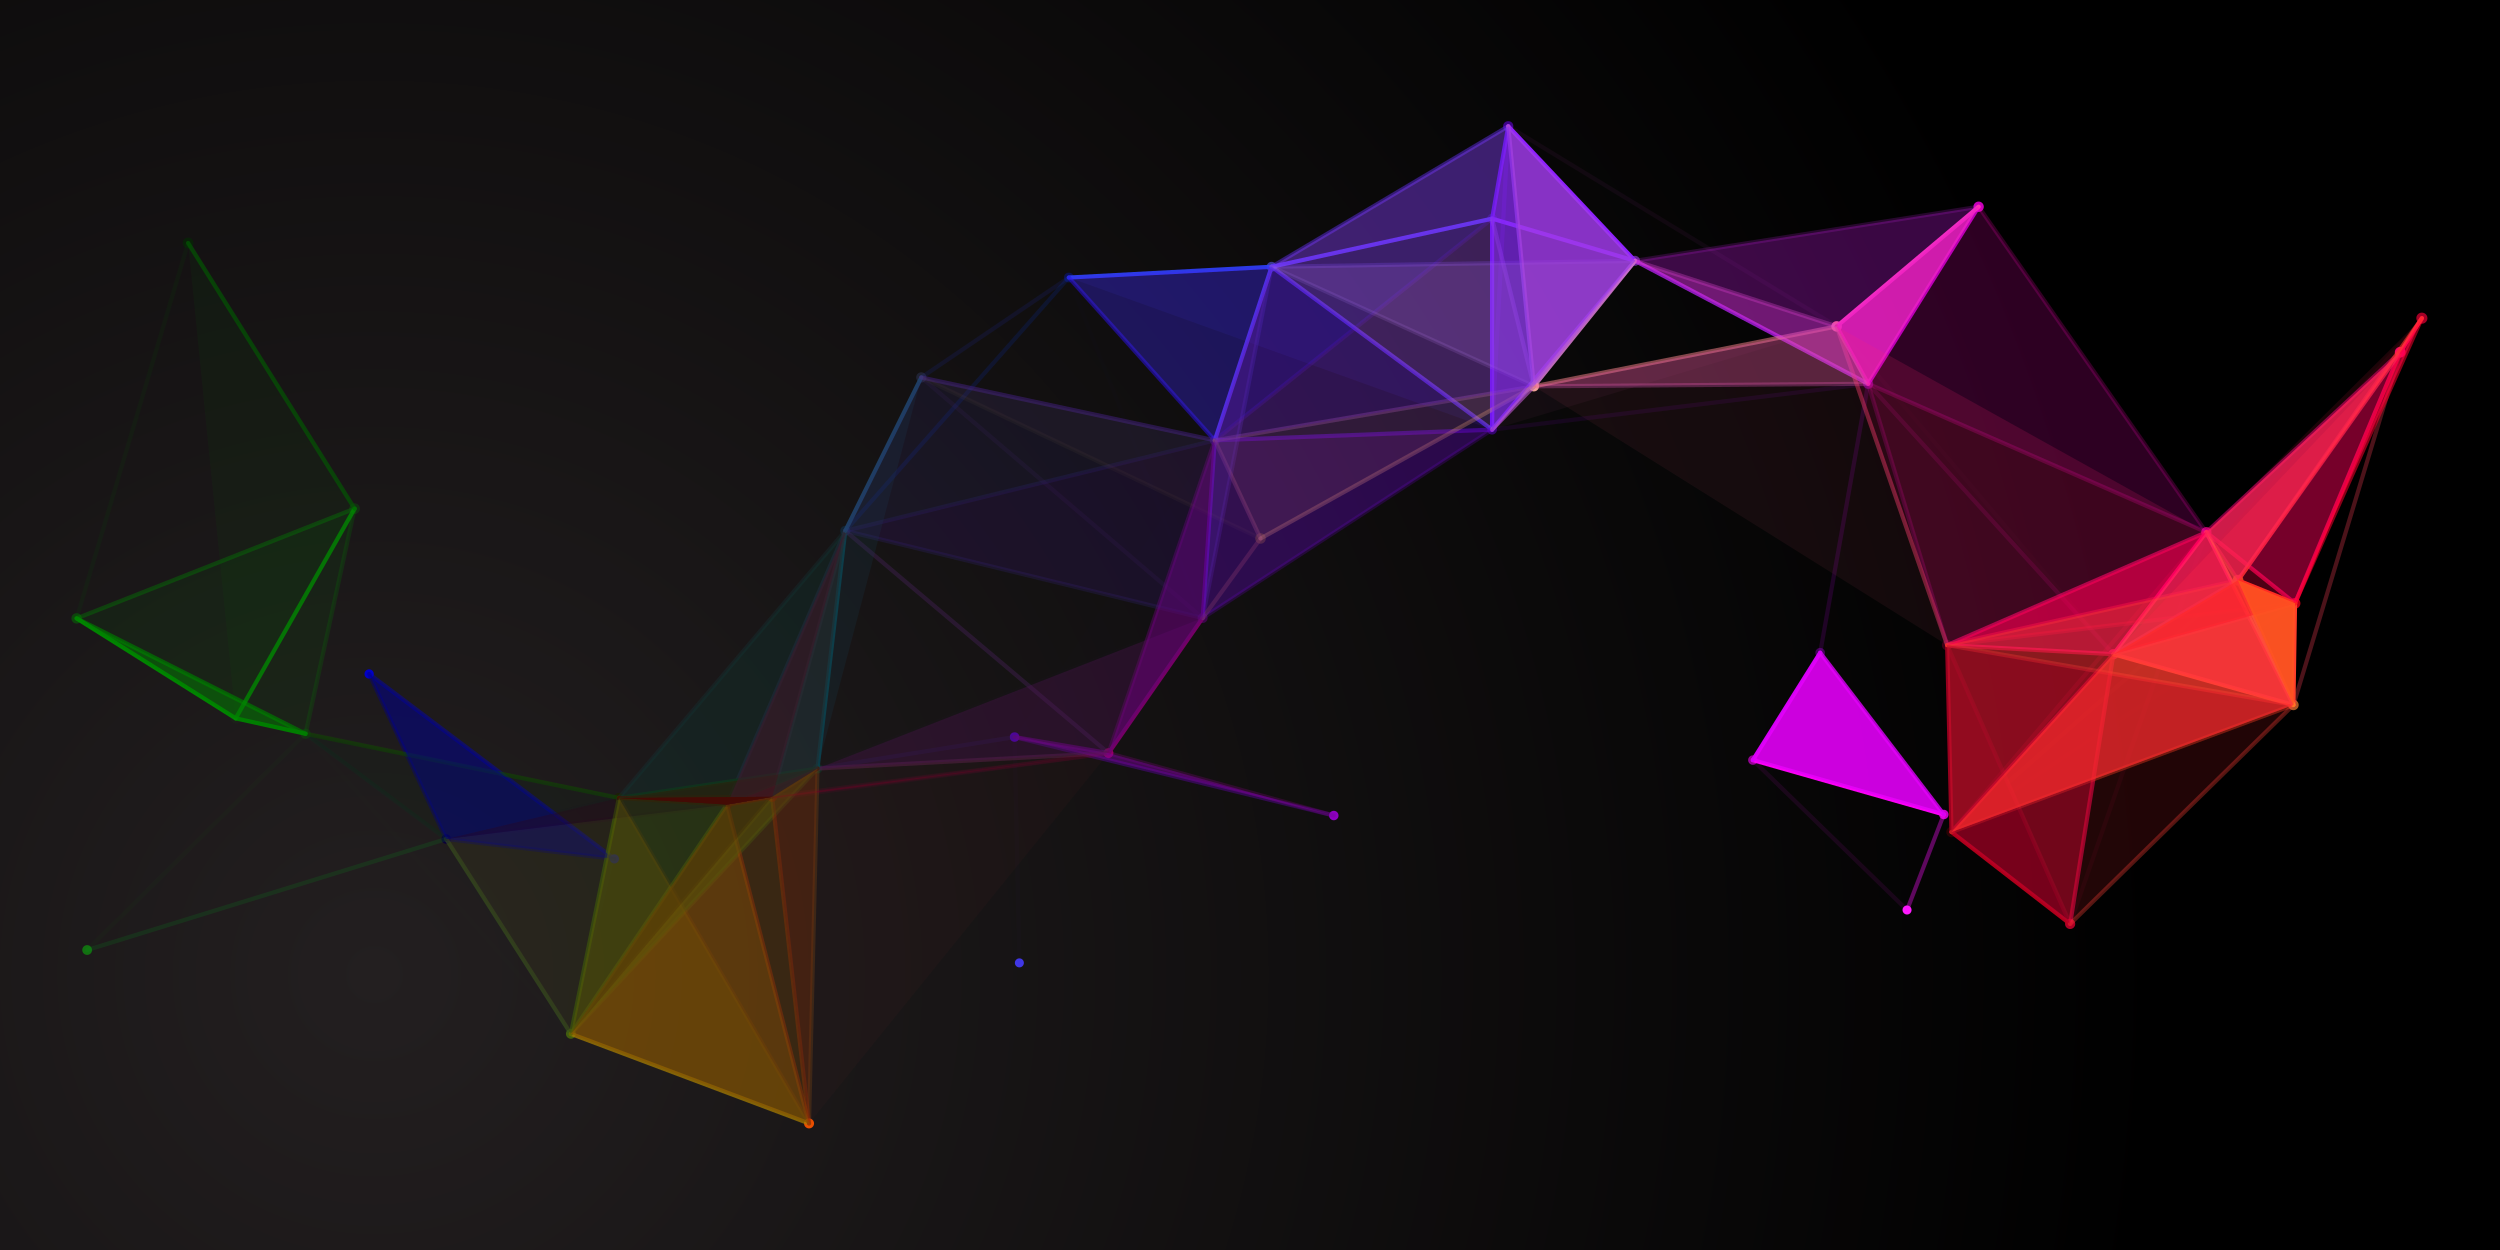 <?xml version="1.0" encoding="utf-8"?>
<!-- Generator: Adobe Illustrator 27.5.0, SVG Export Plug-In . SVG Version: 6.00 Build 0)  -->
<svg version="1.1" id="Layer_1" xmlns="http://www.w3.org/2000/svg" xmlns:xlink="http://www.w3.org/1999/xlink" x="0px" y="0px"
	 viewBox="0 0 3000 1500" style="enable-background:new 0 0 3000 1500;" xml:space="preserve">
<g>
	
		<radialGradient id="SVGID_1_" cx="1457.981" cy="766.78" r="85.827" gradientTransform="matrix(25 0 0 25 -36000 -18000)" gradientUnits="userSpaceOnUse">
		<stop  offset="0" style="stop-color:#231F20"/>
		<stop  offset="1" style="stop-color:#000000"/>
	</radialGradient>
	<rect style="fill:url(#SVGID_1_);" width="3000" height="1500"/>
	<g>
		<path style="fill:#4037E6;" d="M1223.255,1150.025c2.99,0,5.407,2.44,5.407,5.42c0,3.003-2.417,5.42-5.407,5.42
			c-2.993,0-5.42-2.417-5.42-5.42C1217.835,1152.465,1220.262,1150.025,1223.255,1150.025z"/>
		<path style="fill:#FF1BFF;" d="M2288.452,1086.573c3.002,0,5.42,2.44,5.42,5.42c0,3.002-2.417,5.445-5.42,5.445
			c-3.002,0-5.42-2.443-5.42-5.445C2283.032,1089.012,2285.45,1086.573,2288.452,1086.573z"/>
		<path style="fill:#0000A9;" d="M737.255,1025.123c3.065,0,5.543,2.49,5.543,5.542c0,3.075-2.478,5.54-5.543,5.54
			c-3.063,0-5.552-2.465-5.552-5.54C731.702,1027.613,734.192,1025.123,737.255,1025.123z"/>
		<path style="fill:#0000C7;" d="M442.97,803.175c3.075,0,5.577,2.49,5.577,5.565c0,3.1-2.503,5.59-5.577,5.59
			c-3.078,0-5.568-2.49-5.568-5.59C437.402,805.665,439.892,803.175,442.97,803.175z"/>
		<path style="fill:#8D00C0;" d="M1600.537,972.972c3.15,0,5.688,2.54,5.688,5.69c0,3.125-2.538,5.663-5.688,5.663
			c-3.125,0-5.665-2.538-5.665-5.663C1594.872,975.513,1597.412,972.972,1600.537,972.972z"/>
		<g>
			<path style="opacity:0.578;fill:#FA00FA;" d="M2103.417,906.42c3.15,0,5.69,2.54,5.69,5.665c0,3.15-2.54,5.688-5.69,5.688
				c-3.125,0-5.662-2.538-5.662-5.688C2097.755,908.96,2100.292,906.42,2103.417,906.42z"/>
		</g>
		<circle style="fill:#4B00BC;" cx="1217.492" cy="884.472" r="5.688"/>
		<g>
			<path style="opacity:0.806;fill:#F900F3;" d="M2332.592,971.705c3.125,0,5.69,2.563,5.69,5.712c0,3.125-2.565,5.688-5.69,5.688
				c-3.15,0-5.688-2.563-5.688-5.688C2326.905,974.268,2329.442,971.705,2332.592,971.705z"/>
		</g>
		<path style="fill:#0B0039;" d="M535.45,1001c3.197,0,5.797,2.59,5.797,5.787c0,3.198-2.6,5.785-5.797,5.785
			c-3.2,0-5.788-2.588-5.788-5.785C529.662,1003.59,532.25,1001,535.45,1001z"/>
		<g>
			<path style="opacity:0.359;fill:#B200F4;" d="M2184.205,777.49c3.198,0,5.785,2.588,5.785,5.788
				c0,3.197-2.587,5.785-5.785,5.785c-3.2,0-5.788-2.588-5.788-5.785C2178.417,780.078,2181.005,777.49,2184.205,777.49z"/>
		</g>
		<g>
			<circle style="opacity:0.266;fill:#001FFF;" cx="1282.63" cy="333.057" r="5.835"/>
		</g>
		<g>
			<path style="opacity:0.377;fill:#00FF00;" d="M104.577,1134.155c3.248,0,5.873,2.612,5.873,5.86
				c0,3.247-2.625,5.882-5.873,5.882c-3.248,0-5.873-2.635-5.873-5.882C98.705,1136.767,101.33,1134.155,104.577,1134.155z"/>
		</g>
		<g>
			<path style="opacity:0.424;fill:#6C00F1;" d="M1790.455,509.68c3.27,0,5.907,2.65,5.907,5.908c0,3.26-2.637,5.897-5.907,5.897
				c-3.248,0-5.91-2.638-5.91-5.897C1784.545,512.33,1787.207,509.68,1790.455,509.68z"/>
		</g>
		<g>
			<path style="opacity:0.298;fill:#6000FF;" d="M1790.527,256.47c3.248,0,5.907,2.638,5.907,5.908c0,3.26-2.66,5.897-5.907,5.897
				c-3.273,0-5.907-2.637-5.907-5.897C1784.62,259.108,1787.255,256.47,1790.527,256.47z"/>
		</g>
		<path style="fill:#91005A;" d="M1330.2,897.802c3.272,0,5.92,2.663,5.92,5.932c0,3.273-2.648,5.932-5.92,5.932
			c-3.283,0-5.933-2.66-5.933-5.932C1324.267,900.465,1326.917,897.802,1330.2,897.802z"/>
		<g>
			<path style="opacity:0.547;fill:#5F60FF;" d="M1525.927,314.185c3.273,0,5.932,2.66,5.932,5.932c0,3.283-2.66,5.932-5.932,5.932
				c-3.283,0-5.945-2.65-5.945-5.932C1519.982,316.845,1522.645,314.185,1525.927,314.185z"/>
		</g>
		<g>
			<path style="opacity:0.456;fill:#69AC00;" d="M685.057,1234.642c3.285,0,5.945,2.663,5.945,5.958
				c0,3.273-2.66,5.932-5.945,5.932c-3.27,0-5.932-2.66-5.932-5.932C679.125,1237.305,681.787,1234.642,685.057,1234.642z"/>
		</g>
		<g>
			<path style="opacity:0.566;fill:#083E29;" d="M980.982,916.285c3.295,0,5.968,2.66,5.968,5.98c0,3.297-2.673,5.957-5.968,5.957
				c-3.298,0-5.97-2.66-5.97-5.957C975.012,918.945,977.685,916.285,980.982,916.285z"/>
		</g>
		<path style="fill:#46000F;" d="M872.412,959.497c3.307,0,5.992,2.685,5.992,5.98c0,3.323-2.685,5.983-5.992,5.983
			s-5.982-2.66-5.982-5.983C866.43,962.182,869.105,959.497,872.412,959.497z"/>
		<g>
			<path style="opacity:0.339;fill:#0A4670;" d="M1014.342,630.992c3.31,0,5.995,2.688,5.995,5.995s-2.685,5.992-5.995,5.992
				c-3.32,0-6.005-2.685-6.005-5.992S1011.022,630.992,1014.342,630.992z"/>
		</g>
		<g>
			<path style="opacity:0.622;fill:#570070;" d="M1443.152,735.62c3.32,0,6.005,2.685,6.005,5.995c0,3.32-2.685,6.005-6.005,6.005
				c-3.32,0-6.008-2.685-6.008-6.005C1437.145,738.305,1439.832,735.62,1443.152,735.62z"/>
		</g>
		<path style="fill:#EA4E00;" d="M970.85,1342.09c3.32,0,6.005,2.685,6.005,6.005c0,3.32-2.685,6.008-6.005,6.008
			c-3.308,0-5.995-2.688-5.995-6.008C964.855,1344.775,967.542,1342.09,970.85,1342.09z"/>
		<g>
			<path style="opacity:0.553;fill:#AE42FF;" d="M1962.035,306.97c3.323,0,6.008,2.698,6.008,6.018c0,3.32-2.685,6.02-6.008,6.02
				c-3.32,0-6.03-2.7-6.03-6.02C1956.005,309.668,1958.715,306.97,1962.035,306.97z"/>
		</g>
		<g>
			<path style="opacity:0.499;fill:#5400A3;" d="M1457.74,522.4c3.333,0,6.03,2.697,6.03,6.03c0,3.32-2.697,6.018-6.03,6.018
				c-3.32,0-6.02-2.698-6.02-6.018C1451.72,525.097,1454.42,522.4,1457.74,522.4z"/>
		</g>
		<g>
			<circle style="opacity:0.452;fill:#C000E0;" cx="2241.772" cy="460.547" r="6.055"/>
		</g>
		<g>
			<path style="opacity:0.69;fill:#1C2400;" d="M742.627,951.49c3.358,0,6.078,2.71,6.078,6.078c0,3.345-2.72,6.08-6.078,6.08
				c-3.357,0-6.08-2.735-6.08-6.08C736.547,954.2,739.27,951.49,742.627,951.49z"/>
		</g>
		<g>
			<path style="opacity:0.27;fill:#006B00;" d="M366.662,874.438c3.37,0,6.102,2.735,6.102,6.105c0,3.367-2.732,6.103-6.102,6.103
				s-6.103-2.735-6.103-6.103C360.56,877.172,363.292,874.438,366.662,874.438z"/>
		</g>
		<g>
			<path style="opacity:0.788;fill:#DA0030;" d="M2484.155,1102.637c3.37,0,6.105,2.71,6.105,6.078c0,3.37-2.735,6.105-6.105,6.105
				c-3.37,0-6.103-2.735-6.103-6.105C2478.052,1105.348,2480.785,1102.637,2484.155,1102.637z"/>
		</g>
		<path style="fill:#6A0000;" d="M926.537,950c3.383,0,6.128,2.76,6.128,6.128c0,3.395-2.745,6.128-6.128,6.128
			c-3.38,0-6.115-2.732-6.115-6.128C920.422,952.76,923.157,950,926.537,950z"/>
		<g>
			<circle style="opacity:0.536;fill:#6F00F7;" cx="1809.887" cy="151.538" r="6.127"/>
		</g>
		<g>
			<path style="opacity:0.398;fill:#363F68;" d="M1105.577,446.765c3.407,0,6.165,2.76,6.165,6.165
				c0,3.393-2.757,6.152-6.165,6.152c-3.405,0-6.15-2.76-6.15-6.152C1099.427,449.525,1102.172,446.765,1105.577,446.765z"/>
		</g>
		<path style="fill:#F3A795;" d="M1840.65,457.397c3.417,0,6.175,2.77,6.175,6.178c0,3.405-2.758,6.165-6.175,6.165
			c-3.396,0-6.178-2.76-6.178-6.165C1834.472,460.168,1837.255,457.397,1840.65,457.397z"/>
		<g>
			<path style="opacity:0.692;fill:#FF0090;" d="M2647.607,632.448c3.418,0,6.2,2.782,6.2,6.212c0,3.43-2.782,6.2-6.2,6.2
				c-3.443,0-6.225-2.77-6.225-6.2C2641.382,635.23,2644.165,632.448,2647.607,632.448z"/>
		</g>
		<g>
			<path style="opacity:0.841;fill:#EE00DC;" d="M2374.34,241.87c3.442,0,6.228,2.783,6.228,6.225c0,3.443-2.785,6.228-6.228,6.228
				s-6.225-2.785-6.225-6.228C2368.115,244.653,2370.897,241.87,2374.34,241.87z"/>
		</g>
		<g>
			<path style="opacity:0.912;fill:#DF0058;" d="M2536.085,778.833c3.442,0,6.225,2.782,6.225,6.225s-2.782,6.227-6.225,6.227
				c-3.443,0-6.25-2.785-6.25-6.227S2532.642,778.833,2536.085,778.833z"/>
		</g>
		<g>
			<path style="opacity:0.466;fill:#007B00;" d="M91.955,735.815c3.443,0,6.238,2.795,6.238,6.237c0,3.455-2.795,6.237-6.238,6.237
				c-3.455,0-6.25-2.782-6.25-6.237C85.705,738.61,88.5,735.815,91.955,735.815z"/>
		</g>
		<g>
			<path style="opacity:0.231;fill:#9D0009;" d="M2341.797,992.138c3.465,0,6.275,2.81,6.275,6.25c0,3.467-2.81,6.25-6.275,6.25
				c-3.443,0-6.25-2.783-6.25-6.25C2335.547,994.948,2338.354,992.138,2341.797,992.138z"/>
		</g>
		<g>
			<path style="opacity:0.051;fill:#008F00;" d="M282.837,855.763c3.465,0,6.285,2.807,6.285,6.272c0,3.468-2.82,6.3-6.285,6.3
				c-3.48,0-6.287-2.833-6.287-6.3C276.55,858.57,279.357,855.763,282.837,855.763z"/>
		</g>
		<g>
			<path style="opacity:0.407;fill:#920033;" d="M2336.597,767.847c3.465,0,6.297,2.83,6.297,6.31c0,3.48-2.833,6.313-6.297,6.313
				c-3.493,0-6.325-2.832-6.325-6.313C2330.272,770.677,2333.104,767.847,2336.597,767.847z"/>
		</g>
		<g>
			<path style="opacity:0.988;fill:#FF668A;" d="M2203.955,385.365c3.492,0,6.3,2.83,6.3,6.31c0,3.49-2.808,6.31-6.3,6.31
				c-3.49,0-6.323-2.82-6.323-6.31C2197.632,388.195,2200.465,385.365,2203.955,385.365z"/>
		</g>
		<g>
			<path style="opacity:0.672;fill:#FF8137;" d="M2752.1,839.625c3.49,0,6.322,2.83,6.322,6.323c0,3.467-2.833,6.297-6.322,6.297
				c-3.493,0-6.323-2.83-6.323-6.297C2745.777,842.455,2748.607,839.625,2752.1,839.625z"/>
		</g>
		<g>
			<path style="opacity:0.272;fill:#ECA80F;" d="M1512.622,639.855c3.503,0,6.335,2.833,6.335,6.338c0,3.49-2.832,6.335-6.335,6.335
				c-3.505,0-6.335-2.845-6.335-6.335C1506.287,642.688,1509.117,639.855,1512.622,639.855z"/>
		</g>
		<g>
			<path style="opacity:0.54;fill:#002F00;" d="M225.695,285.158c3.54,0,6.397,2.867,6.397,6.395c0,3.54-2.857,6.41-6.397,6.41
				c-3.54,0-6.408-2.87-6.408-6.41C219.287,288.025,222.155,285.158,225.695,285.158z"/>
		</g>
		<g>
			<path style="opacity:0.22;fill:#008900;" d="M425.5,603.968c3.54,0,6.41,2.867,6.41,6.407s-2.87,6.41-6.41,6.41
				c-3.54,0-6.408-2.87-6.408-6.41S421.96,603.968,425.5,603.968z"/>
		</g>
		<g>
			<path style="opacity:0.959;fill:#FF0078;" d="M2880.225,416.26c3.564,0,6.469,2.892,6.469,6.457c0,3.578-2.905,6.47-6.469,6.47
				c-3.565,0-6.47-2.892-6.47-6.47C2873.755,419.152,2876.66,416.26,2880.225,416.26z"/>
		</g>
		<g>
			<path style="opacity:0.738;fill:#FF001B;" d="M2754.052,717.505c3.565,0,6.47,2.905,6.47,6.482c0,3.575-2.905,6.482-6.47,6.482
				c-3.587,0-6.495-2.907-6.495-6.482C2747.557,720.41,2750.465,717.505,2754.052,717.505z"/>
		</g>
		<g>
			<path style="opacity:0.784;fill:#FF7F10;" d="M2685.572,689.795c3.613,0,6.518,2.918,6.518,6.518c0,3.602-2.905,6.52-6.518,6.52
				c-3.59,0-6.52-2.918-6.52-6.52C2679.052,692.713,2681.982,689.795,2685.572,689.795z"/>
		</g>
		<g>
			<path style="opacity:0.631;fill:#FF003B;" d="M2906.25,375.147c3.687,0,6.665,2.978,6.665,6.665
				c0,3.672-2.978,6.652-6.665,6.652c-3.688,0-6.665-2.98-6.665-6.652C2899.585,378.125,2902.562,375.147,2906.25,375.147z"/>
		</g>
		<g>
			<g style="opacity:0.016;">
				<path style="fill:#461BD1;" d="M1223.255,1157.935c-1.368,0-2.478-1.075-2.503-2.443l-5.762-270.97
					c-0.025-1.367,1.075-2.515,2.455-2.54c1.39,0.05,2.512,1.05,2.55,2.443l5.75,270.97c0.037,1.367-1.063,2.515-2.443,2.54
					C1223.302,1157.935,1223.267,1157.935,1223.255,1157.935z"/>
			</g>
		</g>
		<g>
			<g style="opacity:0.08;">
				<path style="fill:#FF0DFF;" d="M2288.452,1094.507c-0.635,0-1.245-0.245-1.733-0.707l-185.035-179.908
					c-1.002-0.978-1.025-2.565-0.05-3.54c0.953-1.003,2.541-1.027,3.541-0.05l185.035,179.907c0.977,0.953,1,2.54,0.05,3.54
					C2289.745,1094.238,2289.112,1094.507,2288.452,1094.507z"/>
			</g>
		</g>
		<g>
			<g style="opacity:0.357;">
				<path style="fill:#FF0DFF;" d="M2288.452,1094.507c-0.292,0-0.61-0.05-0.902-0.172c-1.271-0.487-1.93-1.953-1.418-3.222
					l44.118-114.6c0.512-1.293,1.952-1.927,3.245-1.44c1.27,0.49,1.93,1.955,1.417,3.222l-44.117,114.6
					C2290.405,1093.897,2289.452,1094.507,2288.452,1094.507z"/>
			</g>
		</g>
		<g>
			<g style="opacity:0.447;">
				<path style="fill:#0000B8;" d="M737.242,1033.155c-0.523,0-1.048-0.148-1.5-0.49L441.467,810.742
					c-1.1-0.83-1.317-2.393-0.487-3.492c0.83-1.097,2.392-1.318,3.49-0.487l294.287,221.9c1.098,0.83,1.318,2.417,0.488,3.515
					C738.757,1032.813,738,1033.155,737.242,1033.155z"/>
			</g>
		</g>
		<g>
			<g style="opacity:0.452;">
				<path style="fill:#050071;" d="M737.255,1033.155c-0.097,0-0.195,0-0.305,0l-201.793-23.878
					c-1.367-0.17-2.345-1.415-2.188-2.783c0.16-1.367,1.417-2.345,2.773-2.172l201.808,23.853c1.365,0.17,2.342,1.415,2.185,2.782
					C739.587,1032.228,738.5,1033.155,737.255,1033.155z"/>
			</g>
		</g>
		<g>
			<g style="opacity:0.431;">
				<path style="fill:#050080;" d="M535.45,1009.302c-0.94,0-1.833-0.537-2.26-1.44l-92.48-198.047
					c-0.585-1.245-0.047-2.735,1.198-3.32c1.258-0.588,2.745-0.05,3.332,1.195l92.48,198.047c0.585,1.245,0.037,2.735-1.21,3.32
					C536.17,1009.227,535.802,1009.302,535.45,1009.302z"/>
			</g>
		</g>
		<g>
			<g style="opacity:0.366;">
				<path style="fill:#6C00BE;" d="M1600.537,981.153c-0.195,0-0.39-0.025-0.587-0.073l-383.055-94.165
					c-1.342-0.342-2.16-1.685-1.832-3.027c0.33-1.343,1.698-2.172,3.027-1.833l383.057,94.165c1.343,0.343,2.147,1.685,1.83,3.028
					C1602.685,980.395,1601.66,981.153,1600.537,981.153z"/>
			</g>
		</g>
		<g>
			<path style="fill:#FA00F6;" d="M2332.592,979.907c-0.22,0-0.462-0.025-0.682-0.097l-229.175-65.307
				c-1.32-0.39-2.1-1.758-1.71-3.1c0.367-1.32,1.757-2.1,3.077-1.71L2333.277,975c1.317,0.39,2.098,1.758,1.708,3.1
				C2334.667,979.2,2333.667,979.907,2332.592,979.907z"/>
		</g>
		<g>
			<path style="fill:#D600F7;" d="M2103.417,914.6c-0.462,0-0.902-0.122-1.317-0.39c-1.173-0.733-1.538-2.273-0.805-3.443
				l80.785-128.81c0.732-1.173,2.271-1.538,3.443-0.805c1.172,0.732,1.537,2.27,0.805,3.442l-80.785,128.833
				C2105.052,914.185,2104.247,914.6,2103.417,914.6z"/>
		</g>
		<g>
			<g style="opacity:0.829;">
				<path style="fill:#D600F3;" d="M2332.592,979.907c-0.757,0-1.49-0.342-2.002-0.977l-148.387-194.14
					c-0.83-1.097-0.61-2.66,0.488-3.49c1.1-0.855,2.662-0.635,3.492,0.463L2334.57,975.88c0.83,1.097,0.635,2.685-0.462,3.515
					C2333.642,979.737,2333.13,979.907,2332.592,979.907z"/>
			</g>
		</g>
		<g>
			<g style="opacity:0.242;">
				<path style="fill:#8F008D;" d="M1600.537,981.153c-0.22,0-0.44-0.025-0.66-0.073l-270.348-74.927
					c-1.332-0.368-2.112-1.758-1.747-3.078c0.38-1.343,1.747-2.122,3.078-1.758l270.36,74.927c1.32,0.367,2.1,1.758,1.735,3.078
					C1602.637,980.445,1601.635,981.153,1600.537,981.153z"/>
			</g>
		</g>
		<g>
			<g style="opacity:0.592;">
				<path style="fill:#6E008B;" d="M1330.2,906.25c-0.148,0-0.28-0.025-0.428-0.05l-112.695-19.263
					c-1.368-0.218-2.283-1.513-2.05-2.88s1.525-2.27,2.892-2.05l112.695,19.263c1.367,0.242,2.282,1.537,2.05,2.88
					C1332.447,905.37,1331.397,906.25,1330.2,906.25z"/>
			</g>
		</g>
		<g>
			<g style="opacity:0.206;">
				<path style="fill:#291F73;" d="M980.982,924.755c-1.21,0-2.273-0.878-2.468-2.098c-0.22-1.367,0.708-2.662,2.075-2.882
					l236.512-37.768c1.368-0.22,2.638,0.708,2.855,2.075c0.22,1.367-0.707,2.637-2.075,2.855l-236.51,37.795
					C981.237,924.755,981.102,924.755,980.982,924.755z"/>
			</g>
		</g>
		<g>
			<g style="opacity:0.189;">
				<path style="fill:#05871C;" d="M104.577,1142.53c-1.075,0-2.063-0.685-2.393-1.758c-0.402-1.32,0.33-2.735,1.647-3.125
					l430.885-133.252c1.305-0.39,2.722,0.342,3.125,1.66s-0.33,2.71-1.648,3.125L105.31,1142.407
					C105.065,1142.48,104.822,1142.53,104.577,1142.53z"/>
			</g>
		</g>
		<g>
			<g style="opacity:0.594;">
				<path style="fill:#3A561C;" d="M685.07,1243.09c-0.83,0-1.635-0.39-2.11-1.147L533.35,1008.13
					c-0.745-1.148-0.403-2.71,0.757-3.443c1.157-0.758,2.71-0.415,3.452,0.758l149.61,233.812c0.745,1.148,0.402,2.71-0.758,3.443
					C685.997,1242.97,685.522,1243.09,685.07,1243.09z"/>
			</g>
		</g>
		<g>
			<g style="opacity:0.888;">
				<path style="fill:#2F40FF;" d="M1282.63,335.56c-1.32,0-2.43-1.038-2.503-2.37c-0.075-1.378,0.988-2.563,2.368-2.635
					l243.287-12.927c1.343-0.085,2.563,0.987,2.635,2.355c0.073,1.38-0.975,2.565-2.367,2.637l-243.288,12.928
					C1282.715,335.56,1282.665,335.56,1282.63,335.56z"/>
			</g>
		</g>
		<g>
			<g style="opacity:0.195;">
				<path style="fill:#290024;" d="M535.45,1009.302c-1.245,0-2.32-0.927-2.48-2.198c-0.17-1.367,0.807-2.637,2.175-2.782
					l336.975-41.31c1.342-0.195,2.612,0.782,2.782,2.172c0.157,1.367-0.805,2.612-2.185,2.785l-336.963,41.308
					C535.657,1009.278,535.547,1009.302,535.45,1009.302z"/>
			</g>
		</g>
		<g>
			<g style="opacity:0.992;">
				<path style="fill:#6600FF;" d="M1790.455,518.09L1790.455,518.09c-1.368,0-2.49-1.122-2.49-2.503l0.047-253.21
					c0-1.38,1.122-2.503,2.515-2.503l0,0c1.367,0,2.49,1.122,2.49,2.503l-0.047,253.21
					C1792.97,516.968,1791.845,518.09,1790.455,518.09z"/>
			</g>
		</g>
		<g>
			<g style="opacity:0.167;">
				<path style="fill:#0532C6;" d="M1014.342,639.49c-0.598,0-1.182-0.208-1.66-0.622c-1.037-0.915-1.135-2.503-0.22-3.527
					l268.288-303.943c0.915-1.027,2.502-1.137,3.527-0.22c1.037,0.915,1.135,2.503,0.22,3.527L1016.21,638.648
					C1015.722,639.198,1015.027,639.49,1014.342,639.49z"/>
			</g>
		</g>
		<g>
			<g style="opacity:0.01;">
				<path style="fill:#2B0FC6;" d="M1443.152,744.115c-1.002,0-1.943-0.597-2.333-1.585l-160.522-408.558
					c-0.5-1.283,0.135-2.735,1.417-3.247c1.28-0.5,2.733,0.135,3.233,1.415l160.535,408.57c0.503,1.282-0.132,2.735-1.415,3.235
					C1443.762,744.068,1443.457,744.115,1443.152,744.115z"/>
			</g>
		</g>
		<g>
			<g style="opacity:0.685;">
				<path style="fill:#6630FC;" d="M1790.455,518.09c-0.513,0-1.027-0.158-1.49-0.488l-264.527-195.47
					c-1.11-0.82-1.343-2.383-0.525-3.492c0.82-1.11,2.382-1.355,3.505-0.525l264.525,195.46c1.1,0.83,1.343,2.393,0.538,3.503
					C1791.967,517.737,1791.21,518.09,1790.455,518.09z"/>
			</g>
		</g>
		<g>
			<g style="opacity:0.146;">
				<path style="fill:#B900EA;" d="M2184.205,785.768c-0.147,0-0.295,0-0.44-0.025c-1.367-0.245-2.27-1.537-2.028-2.905
					l57.57-322.73c0.243-1.368,1.563-2.27,2.905-2.028c1.367,0.245,2.27,1.54,2.025,2.908l-57.567,322.728
					C2186.45,784.938,2185.4,785.768,2184.205,785.768z"/>
			</g>
		</g>
		<g>
			<g style="opacity:0.908;">
				<path style="fill:#5F30FF;" d="M1525.927,322.62c-1.16,0-2.198-0.795-2.44-1.965c-0.307-1.355,0.547-2.685,1.902-2.98
					l264.6-57.737c1.342-0.305,2.685,0.547,2.98,1.902c0.292,1.342-0.563,2.688-1.93,2.98l-264.575,57.737
					C1526.27,322.608,1526.097,322.62,1525.927,322.62z"/>
			</g>
		</g>
		<g>
			<g style="opacity:0.527;">
				<path style="fill:#2A0FE0;" d="M1457.752,530.932c-0.698,0-1.38-0.28-1.867-0.83L1280.762,334.73
					c-0.917-1.038-0.83-2.613,0.195-3.54c1.025-0.918,2.613-0.83,3.528,0.195l175.122,195.372c0.915,1.025,0.83,2.612-0.195,3.527
					C1458.935,530.713,1458.337,530.932,1457.752,530.932z"/>
			</g>
		</g>
		<g>
			<g style="opacity:0.201;">
				<path style="fill:#13121C;" d="M535.45,1009.302c-1.135,0-2.163-0.782-2.43-1.93c-0.318-1.342,0.513-2.685,1.855-3.003
					l207.177-49.242c1.332-0.318,2.688,0.513,3.003,1.855c0.317,1.343-0.513,2.685-1.855,3.003l-207.165,49.242
					C535.84,1009.278,535.645,1009.302,535.45,1009.302z"/>
			</g>
		</g>
		<g>
			<g style="opacity:0.25;">
				<path style="fill:#05351C;" d="M535.45,1009.302c-0.513,0-1.05-0.172-1.49-0.513L365.172,882.545
					c-1.11-0.83-1.33-2.392-0.512-3.517c0.83-1.098,2.392-1.318,3.505-0.488l168.785,126.245c1.112,0.83,1.332,2.393,0.5,3.515
					C536.962,1008.935,536.217,1009.302,535.45,1009.302z"/>
			</g>
		</g>
		<g>
			<g style="opacity:0.607;">
				<path style="fill:#4D1F42;" d="M980.982,924.755c-1.32,0-2.43-1.025-2.503-2.367c-0.075-1.393,0.987-2.563,2.367-2.638
					l349.217-18.505c1.333-0.047,2.552,0.977,2.625,2.367c0.073,1.367-0.987,2.54-2.367,2.612l-349.208,18.53
					C981.067,924.755,981.017,924.755,980.982,924.755z"/>
			</g>
		</g>
		<g>
			<g style="opacity:0.264;">
				<path style="fill:#6100B1;" d="M1443.152,744.115c-0.818,0-1.613-0.402-2.1-1.135c-0.745-1.157-0.415-2.71,0.732-3.452
					l347.302-226.038c1.172-0.758,2.71-0.417,3.465,0.73c0.757,1.16,0.417,2.71-0.73,3.468L1444.52,743.713
					C1444.092,743.995,1443.627,744.115,1443.152,744.115z"/>
			</g>
		</g>
		<g>
			<g style="opacity:0.264;">
				<path style="fill:#387514;" d="M685.057,1243.09c-0.61,0-1.22-0.22-1.695-0.657c-1.015-0.953-1.075-2.515-0.135-3.54
					L979.15,920.557c0.94-1.025,2.527-1.075,3.527-0.122c1.015,0.927,1.075,2.515,0.135,3.515L686.89,1242.31
					C686.402,1242.823,685.73,1243.09,685.057,1243.09z"/>
			</g>
		</g>
		<g>
			<g style="opacity:0.162;">
				<path style="fill:#6C0034;" d="M872.412,967.992c-1.232,0-2.307-0.927-2.478-2.172c-0.185-1.367,0.78-2.638,2.148-2.807
					l457.775-61.742c1.368-0.195,2.625,0.758,2.82,2.122c0.185,1.392-0.78,2.638-2.148,2.832L872.755,967.97
					C872.645,967.97,872.522,967.992,872.412,967.992z"/>
			</g>
		</g>
		<g>
			<g style="opacity:0.835;">
				<path style="fill:#8D21FA;" d="M1790.455,518.09c-0.563,0-1.147-0.195-1.613-0.598c-1.05-0.89-1.195-2.465-0.292-3.515
					l171.582-202.6c0.878-1.05,2.465-1.198,3.515-0.293c1.05,0.89,1.172,2.465,0.292,3.515l-171.583,202.6
					C1791.87,517.785,1791.162,518.09,1790.455,518.09z"/>
			</g>
		</g>
		<g>
			<g style="opacity:0.345;">
				<path style="fill:#4E2365;" d="M1330.2,906.25c-0.573,0-1.148-0.195-1.61-0.61l-315.857-266.735
					c-1.063-0.893-1.198-2.48-0.305-3.53c0.89-1.05,2.465-1.182,3.527-0.292l315.858,266.747c1.05,0.88,1.182,2.467,0.292,3.517
					C1331.615,905.932,1330.907,906.25,1330.2,906.25z"/>
			</g>
		</g>
		<g>
			<g style="opacity:0.537;">
				<path style="fill:#6000CA;" d="M1457.74,530.932c-1.333,0-2.443-1.063-2.49-2.405c-0.063-1.38,1.025-2.538,2.405-2.6
					l332.703-12.842c1.293-0.06,2.537,1.027,2.588,2.405c0.073,1.38-1.003,2.54-2.392,2.6l-332.715,12.83
					C1457.837,530.92,1457.775,530.932,1457.74,530.932z"/>
			</g>
		</g>
		<g>
			<path style="fill:#8721FF;" d="M1962.035,315.49c-0.242,0-0.487-0.035-0.707-0.11l-171.508-50.61c-1.343-0.39-2.1-1.782-1.71-3.1
				c0.39-1.33,1.782-2.087,3.125-1.698l171.51,50.622c1.318,0.393,2.075,1.783,1.682,3.103
				C1964.112,314.783,1963.11,315.49,1962.035,315.49z"/>
		</g>
		<g>
			<path style="fill:#740065;" d="M1330.187,906.25c-0.487,0-0.987-0.148-1.415-0.465c-1.135-0.78-1.417-2.342-0.622-3.465
				l112.95-162.135c0.795-1.122,2.345-1.403,3.48-0.622c1.135,0.795,1.415,2.357,0.622,3.492l-112.952,162.12
				C1331.762,905.86,1330.982,906.25,1330.187,906.25z"/>
		</g>
		<g>
			<g style="opacity:0.184;">
				<path style="fill:#5A00EC;" d="M1457.752,530.932c-0.745,0-1.465-0.33-1.968-0.94c-0.852-1.085-0.682-2.648,0.405-3.515
					l332.775-266.052c1.075-0.867,2.637-0.695,3.515,0.39c0.855,1.075,0.685,2.65-0.39,3.515l-332.787,266.053
					C1458.85,530.75,1458.287,530.932,1457.752,530.932z"/>
			</g>
		</g>
		<g>
			<g style="opacity:0.647;">
				<path style="fill:#585607;" d="M685.057,1243.09c-0.488,0-0.975-0.12-1.403-0.438c-1.135-0.757-1.44-2.32-0.66-3.467
					L870.35,964.088c0.78-1.148,2.33-1.44,3.477-0.66c1.135,0.758,1.43,2.32,0.66,3.468l-187.353,275.098
					C686.645,1242.725,685.865,1243.09,685.057,1243.09z"/>
			</g>
		</g>
		<g>
			<g style="opacity:0.253;">
				<path style="fill:#5B30BB;" d="M1443.152,744.115c-0.16,0-0.318-0.01-0.477-0.047c-1.355-0.258-2.245-1.575-1.978-2.93
					l82.778-421.497c0.255-1.355,1.575-2.245,2.94-1.978c1.345,0.27,2.223,1.587,1.955,2.943l-82.765,421.497
					C1445.372,743.297,1444.322,744.115,1443.152,744.115z"/>
			</g>
		</g>
		<g>
			<g style="opacity:0.733;">
				<path style="fill:#A97D00;" d="M970.85,1350.61c-0.293,0-0.588-0.073-0.88-0.17l-285.79-107.495
					c-1.295-0.49-1.94-1.93-1.453-3.222c0.475-1.295,1.927-1.955,3.21-1.465l285.803,107.495c1.282,0.488,1.943,1.928,1.452,3.223
					C972.815,1349.975,971.862,1350.61,970.85,1350.61z"/>
			</g>
		</g>
		<g>
			<g style="opacity:0.373;">
				<path style="fill:#73007F;" d="M1330.2,906.25c-0.268,0-0.538-0.05-0.805-0.148c-1.307-0.438-2.015-1.855-1.563-3.172
					l127.55-375.305c0.44-1.307,1.858-2.015,3.162-1.563c1.305,0.44,2.015,1.867,1.563,3.172l-127.54,375.305
					C1332.215,905.59,1331.237,906.25,1330.2,906.25z"/>
			</g>
		</g>
		<g>
			<g style="opacity:0.243;">
				<path style="fill:#8751FF;" d="M1525.927,322.62c-1.368,0-2.477-1.087-2.502-2.455c-0.025-1.378,1.075-2.525,2.455-2.55
					l436.107-7.13c1.465-0.085,2.515,1.088,2.54,2.468c0.023,1.377-1.075,2.515-2.468,2.537l-436.083,7.13
					C1525.952,322.62,1525.927,322.62,1525.927,322.62z"/>
			</g>
		</g>
		<g>
			<path style="fill:#5930D5;" d="M1457.74,530.932c-0.258,0-0.513-0.047-0.77-0.135c-1.318-0.427-2.025-1.83-1.6-3.147
				l68.177-208.303c0.428-1.318,1.818-2.038,3.162-1.598c1.292,0.427,2.025,1.83,1.585,3.147l-68.175,208.315
				C1459.777,530.26,1458.802,530.932,1457.74,530.932z"/>
		</g>
		<g>
			<g style="opacity:0.096;">
				<path style="fill:#9600E9;" d="M1790.455,518.09c-1.245,0-2.32-0.928-2.468-2.198c-0.17-1.365,0.807-2.622,2.172-2.783
					l451.32-55.052c1.39-0.147,2.613,0.818,2.783,2.185c0.17,1.367-0.805,2.613-2.198,2.783l-451.293,55.043
					C1790.65,518.078,1790.552,518.09,1790.455,518.09z"/>
			</g>
		</g>
		<g>
			<path style="fill:#271F1C;" d="M872.425,967.992c-1.003,0-1.943-0.61-2.333-1.585c-0.513-1.295,0.122-2.735,1.405-3.247
				l108.555-43.237c1.282-0.513,2.735,0.122,3.248,1.415c0.512,1.27-0.11,2.735-1.39,3.247l-108.57,43.212
				C873.035,967.92,872.73,967.992,872.425,967.992z"/>
		</g>
		<g>
			<g style="opacity:0.866;">
				<path style="fill:#09424D;" d="M980.982,924.755c-0.098,0-0.198,0-0.295-0.023c-1.365-0.147-2.355-1.392-2.197-2.76
					l33.362-285.277c0.16-1.367,1.405-2.357,2.773-2.185c1.377,0.157,2.355,1.39,2.197,2.77L983.46,922.535
					C983.312,923.828,982.24,924.755,980.982,924.755z"/>
			</g>
		</g>
		<g>
			<g style="opacity:0.031;">
				<path style="fill:#00BC00;" d="M104.577,1142.53c-0.647,0-1.295-0.245-1.783-0.758c-0.965-0.977-0.965-2.563,0.025-3.515
					L364.905,878.76c0.987-0.978,2.563-0.978,3.54,0.025c0.965,0.975,0.965,2.563-0.025,3.515l-262.085,259.497
					C105.847,1142.285,105.212,1142.53,104.577,1142.53z"/>
			</g>
		</g>
		<g>
			<g style="opacity:0.04;">
				<path style="fill:#2F1F4D;" d="M980.982,924.755c-1.003,0-1.943-0.61-2.332-1.585c-0.5-1.295,0.135-2.735,1.415-3.247
					l462.172-180.628c1.292-0.513,2.745,0.133,3.245,1.415c0.503,1.282-0.132,2.735-1.415,3.235l-462.183,180.64
					C981.592,924.708,981.287,924.755,980.982,924.755z"/>
			</g>
		</g>
		<g>
			<g style="opacity:0.322;">
				<path style="fill:#794614;" d="M970.862,1350.61c-0.025,0-0.05,0-0.062,0c-1.378-0.047-2.478-1.195-2.44-2.563l10.12-425.855
					c0.035-1.367,1.17-2.515,2.563-2.443c1.38,0.05,2.465,1.172,2.443,2.565l-10.133,425.855
					C973.327,1349.512,972.205,1350.61,970.862,1350.61z"/>
			</g>
		</g>
		<g>
			<g style="opacity:0.594;">
				<path style="fill:#282340;" d="M872.412,967.992c-0.33,0-0.66-0.073-0.99-0.22c-1.268-0.535-1.843-2.025-1.305-3.27
					l141.93-328.505c0.537-1.268,2.015-1.855,3.285-1.305s1.855,2.015,1.305,3.282L874.707,966.48
					C874.305,967.407,873.387,967.992,872.412,967.992z"/>
			</g>
		</g>
		<g>
			<g style="opacity:0.135;">
				<path style="fill:#1B2FC2;" d="M1105.577,455.42c-0.793,0-1.585-0.378-2.063-1.098c-0.78-1.138-0.475-2.7,0.66-3.467
					l177.05-119.872c1.147-0.77,2.697-0.478,3.467,0.67c0.78,1.147,0.475,2.698-0.66,3.48l-177.05,119.86
					C1106.555,455.285,1106.067,455.42,1105.577,455.42z"/>
			</g>
		</g>
		<g>
			<g style="opacity:0.448;">
				<path style="fill:#982707;" d="M970.85,1350.61c-1.11,0-2.125-0.757-2.418-1.88l-98.438-382.617
					c-0.343-1.342,0.465-2.71,1.795-3.05c1.342-0.343,2.71,0.463,3.052,1.805l98.438,382.617c0.34,1.318-0.465,2.685-1.807,3.027
					C971.265,1350.585,971.057,1350.61,970.85,1350.61z"/>
			</g>
		</g>
		<g>
			<g style="opacity:0.267;">
				<path style="fill:#302370;" d="M1443.152,744.115c-0.195,0-0.392-0.022-0.588-0.073l-428.82-104.625
					c-1.342-0.33-2.16-1.685-1.83-3.015c0.328-1.345,1.682-2.163,3.015-1.845l428.82,104.628c1.33,0.33,2.16,1.685,1.83,3.028
					C1445.3,743.36,1444.275,744.115,1443.152,744.115z"/>
			</g>
		</g>
		<g>
			<g style="opacity:0.654;">
				<path style="fill:#426800;" d="M685.07,1243.09c-0.17,0-0.34,0-0.5-0.047c-1.355-0.27-2.232-1.588-1.952-2.955l57.555-283.033
					c0.282-1.342,1.6-2.22,2.955-1.953c1.355,0.293,2.223,1.613,1.953,2.955l-57.568,283.032
					C687.267,1242.285,686.23,1243.09,685.07,1243.09z"/>
			</g>
		</g>
		<g>
			<g style="opacity:0.204;">
				<path style="fill:#2F238A;" d="M1014.33,639.49c-1.122,0-2.135-0.77-2.415-1.905c-0.33-1.343,0.487-2.698,1.83-3.028
					L1457.152,526c1.333-0.328,2.688,0.49,3.015,1.833c0.33,1.342-0.488,2.698-1.83,3.027L1014.93,639.417
					C1014.735,639.465,1014.537,639.49,1014.33,639.49z"/>
			</g>
		</g>
		<g>
			<path style="fill:#55008A;" d="M1443.152,744.115c-0.05,0-0.11,0-0.172,0c-1.378-0.097-2.415-1.292-2.318-2.672l14.588-213.182
				c0.097-1.38,1.28-2.417,2.66-2.32c1.38,0.085,2.417,1.282,2.333,2.66l-14.6,213.185
				C1445.557,743.115,1444.457,744.115,1443.152,744.115z"/>
		</g>
		<g>
			<g style="opacity:0.243;">
				<path style="fill:#6D00F4;" d="M1790.455,518.09c-0.05,0-0.075,0-0.123,0c-1.392-0.073-2.443-1.258-2.367-2.635l19.432-364.05
					c0.073-1.38,1.27-2.455,2.637-2.357c1.368,0.072,2.415,1.245,2.343,2.625l-19.432,364.05
					C1792.87,517.052,1791.772,518.09,1790.455,518.09z"/>
			</g>
		</g>
		<g>
			<g style="opacity:0.832;">
				<path style="fill:#6700FF;" d="M1790.527,264.867c-0.148,0-0.292-0.012-0.44-0.035c-1.367-0.233-2.27-1.528-2.025-2.895
					l19.36-110.827c0.242-1.355,1.537-2.27,2.905-2.025c1.343,0.232,2.27,1.525,2.025,2.893l-19.36,110.827
					C1792.772,264.013,1791.722,264.867,1790.527,264.867z"/>
			</g>
		</g>
		<g>
			<g style="opacity:0.01;">
				<path style="fill:#348C00;" d="M685.057,1243.09c-0.682,0-1.378-0.267-1.868-0.83L364.795,882.177
					c-0.915-1.025-0.817-2.612,0.22-3.515c1.025-0.902,2.613-0.83,3.528,0.22l318.395,360.057c0.918,1.025,0.82,2.613-0.217,3.54
					C686.242,1242.895,685.657,1243.09,685.057,1243.09z"/>
			</g>
		</g>
		<g>
			<g style="opacity:0.171;">
				<path style="fill:#7E002D;" d="M926.537,958.643c-1.232,0-2.307-0.927-2.478-2.198c-0.17-1.367,0.793-2.612,2.16-2.783
					l403.65-52.392c1.367-0.195,2.625,0.78,2.807,2.147c0.173,1.367-0.792,2.613-2.16,2.807l-403.65,52.393
					C926.757,958.617,926.647,958.643,926.537,958.643z"/>
			</g>
		</g>
		<g>
			<g style="opacity:0.96;">
				<path style="fill:#123114;" d="M742.627,960.057c-1.22,0-2.295-0.878-2.477-2.122c-0.198-1.367,0.742-2.638,2.11-2.857
					l238.355-35.302c1.367-0.17,2.637,0.757,2.832,2.125c0.208,1.342-0.732,2.635-2.1,2.832l-238.355,35.302
					C742.87,960.057,742.75,960.057,742.627,960.057z"/>
			</g>
		</g>
		<g>
			<g style="opacity:0.233;">
				<path style="fill:#695600;" d="M685.057,1243.09c-0.573,0-1.148-0.195-1.61-0.585c-1.05-0.902-1.185-2.465-0.292-3.515
					l241.48-284.472c0.89-1.05,2.478-1.173,3.528-0.295c1.05,0.905,1.182,2.468,0.292,3.518l-241.492,284.473
					C686.475,1242.797,685.767,1243.09,685.057,1243.09z"/>
			</g>
		</g>
		<g>
			<g style="opacity:0.434;">
				<path style="fill:#6730FE;" d="M1525.927,322.62c-0.855,0-1.685-0.44-2.16-1.22c-0.695-1.185-0.305-2.723,0.877-3.43
					l283.973-168.58c1.172-0.707,2.71-0.317,3.417,0.878c0.71,1.185,0.318,2.723-0.877,3.42l-283.96,168.578
					C1526.807,322.51,1526.367,322.62,1525.927,322.62z"/>
			</g>
		</g>
		<g>
			<path style="fill:#311207;" d="M872.425,967.992c-0.063,0-0.11-0.023-0.16-0.023l-129.797-7.912
				c-1.378-0.073-2.415-1.268-2.342-2.635c0.085-1.392,1.282-2.417,2.647-2.345l129.797,7.91c1.38,0.075,2.43,1.27,2.345,2.638
				C874.83,966.968,873.73,967.992,872.425,967.992z"/>
		</g>
		<g>
			<g style="opacity:0.641;">
				<path style="fill:#AF53C3;" d="M1790.455,518.09c-0.61,0-1.245-0.23-1.735-0.708c-1-0.953-1.025-2.538-0.073-3.528
					l50.195-52.027c0.978-0.988,2.54-1.013,3.54-0.06c1.002,0.965,1.025,2.54,0.073,3.54l-50.195,52.015
					C1791.772,517.835,1791.112,518.09,1790.455,518.09z"/>
			</g>
		</g>
		<g>
			<g style="opacity:0.401;">
				<path style="fill:#A953E5;" d="M1840.65,466.065c-1.123,0-2.15-0.758-2.418-1.893l-50.147-201.197
					c-0.318-1.342,0.49-2.698,1.833-3.027c1.342-0.34,2.685,0.477,3.027,1.82l50.122,201.197c0.34,1.342-0.465,2.698-1.807,3.025
					C1841.04,466.052,1840.845,466.065,1840.65,466.065z"/>
			</g>
		</g>
		<g>
			<g style="opacity:0.328;">
				<path style="fill:#133538;" d="M742.627,960.057c-0.575,0-1.147-0.195-1.625-0.585c-1.05-0.902-1.182-2.465-0.28-3.515
					l271.705-320.583c0.902-1.06,2.477-1.195,3.527-0.292c1.05,0.892,1.182,2.467,0.292,3.515L744.532,959.18
					C744.042,959.765,743.335,960.057,742.627,960.057z"/>
			</g>
		</g>
		<g>
			<g style="opacity:0.759;">
				<path style="fill:#B721F2;" d="M2241.772,463.038c-0.39,0-0.783-0.085-1.172-0.28l-279.735-147.56
					c-1.223-0.648-1.685-2.148-1.05-3.37c0.657-1.22,2.148-1.695,3.393-1.048l279.737,147.557c1.22,0.635,1.685,2.147,1.05,3.37
					C2243.53,462.56,2242.675,463.038,2241.772,463.038z"/>
			</g>
		</g>
		<g>
			<g style="opacity:0.208;">
				<path style="fill:#833900;" d="M970.862,1350.61c-0.867,0-1.698-0.463-2.162-1.245L740.467,958.813
					c-0.698-1.17-0.295-2.71,0.903-3.417c1.182-0.682,2.722-0.293,3.417,0.905l228.222,390.525c0.695,1.198,0.293,2.735-0.89,3.443
					C971.717,1350.488,971.29,1350.61,970.862,1350.61z"/>
			</g>
		</g>
		<g>
			<path style="fill:#391F14;" d="M926.55,958.643c-0.843,0-1.66-0.44-2.123-1.195c-0.733-1.172-0.38-2.71,0.792-3.443
				l54.443-33.862c1.172-0.733,2.71-0.393,3.443,0.78c0.72,1.172,0.367,2.735-0.805,3.443l-54.433,33.888
				C927.452,958.52,927.002,958.643,926.55,958.643z"/>
		</g>
		<g>
			<g style="opacity:0.204;">
				<path style="fill:#A983CD;" d="M1840.65,466.078c-0.343,0-0.708-0.075-1.025-0.233L1524.89,322.4
					c-1.257-0.575-1.817-2.063-1.245-3.32c0.575-1.257,2.063-1.807,3.307-1.232L1841.7,461.293c1.245,0.572,1.805,2.063,1.22,3.32
					C1842.505,465.527,1841.602,466.078,1840.65,466.078z"/>
			</g>
		</g>
		<g>
			<path style="fill:#580007;" d="M872.412,967.992c-1.198,0-2.247-0.878-2.455-2.075c-0.242-1.367,0.672-2.66,2.04-2.905
				l54.125-9.35c1.368-0.245,2.65,0.682,2.883,2.05c0.242,1.342-0.672,2.637-2.04,2.882l-54.125,9.35
				C872.705,967.97,872.557,967.992,872.412,967.992z"/>
		</g>
		<g>
			<g style="opacity:0.573;">
				<path style="fill:#3A2338;" d="M926.55,958.643c-0.22,0-0.453-0.048-0.67-0.098c-1.332-0.367-2.112-1.732-1.747-3.075
					l87.795-319.142c0.365-1.33,1.745-2.122,3.075-1.745c1.33,0.365,2.113,1.732,1.745,3.065l-87.792,319.14
					C928.65,957.91,927.637,958.643,926.55,958.643z"/>
			</g>
		</g>
		<g>
			<g style="opacity:0.355;">
				<path style="fill:#AA2700;" d="M970.85,1350.61c-1.258,0-2.333-0.953-2.478-2.223L924.06,956.42
					c-0.157-1.39,0.83-2.612,2.198-2.782c1.368-0.148,2.613,0.83,2.77,2.222l44.313,391.968c0.157,1.367-0.83,2.612-2.21,2.757
					C971.045,1350.585,970.947,1350.61,970.85,1350.61z"/>
			</g>
		</g>
		<g>
			<g style="opacity:0.998;">
				<path style="fill:#8E21FD;" d="M1962.035,315.49c-0.657,0-1.342-0.267-1.83-0.78L1808.08,153.26
					c-0.95-1.015-0.902-2.587,0.098-3.54c1.002-0.94,2.59-0.905,3.542,0.11l152.122,161.45c0.953,1,0.903,2.587-0.097,3.527
					C1963.257,315.26,1962.647,315.49,1962.035,315.49z"/>
			</g>
		</g>
		<g>
			<g style="opacity:0.876;">
				<path style="fill:#20436C;" d="M1014.33,639.49c-0.365,0-0.742-0.085-1.097-0.258c-1.245-0.622-1.745-2.122-1.135-3.355
					l91.247-184.057c0.61-1.247,2.1-1.747,3.345-1.138c1.245,0.613,1.745,2.113,1.135,3.358l-91.248,184.057
					C1016.137,638.977,1015.26,639.49,1014.33,639.49z"/>
			</g>
		</g>
		<g>
			<g style="opacity:0.151;">
				<path style="fill:#461F6C;" d="M1443.152,744.115c-0.575,0-1.147-0.195-1.625-0.597l-337.573-288.695
					c-1.05-0.893-1.172-2.467-0.267-3.518c0.89-1.047,2.465-1.182,3.515-0.28l337.573,288.697c1.05,0.89,1.172,2.478,0.28,3.528
					C1444.555,743.823,1443.86,744.115,1443.152,744.115z"/>
			</g>
		</g>
		<g>
			<g style="opacity:0.526;">
				<path style="fill:#0E4800;" d="M742.627,960.057c-0.172,0-0.33-0.023-0.5-0.047l-375.965-77.028
					c-1.355-0.267-2.223-1.585-1.943-2.952c0.27-1.343,1.587-2.223,2.943-1.955l375.965,77.027c1.355,0.293,2.223,1.613,1.94,2.955
					C744.837,959.253,743.787,960.057,742.627,960.057z"/>
			</g>
		</g>
		<g>
			<g style="opacity:0.476;">
				<path style="fill:#451F86;" d="M1457.752,530.932c-0.185,0-0.355-0.025-0.525-0.06l-352.175-75.503
					c-1.343-0.292-2.208-1.622-1.915-2.965c0.292-1.355,1.623-2.223,2.965-1.93l352.162,75.515c1.355,0.28,2.208,1.61,1.928,2.965
					C1459.937,530.128,1458.9,530.932,1457.752,530.932z"/>
			</g>
		</g>
		<g>
			<g style="opacity:0.897;">
				<path style="fill:#D074CC;" d="M1840.65,466.065c-0.563,0-1.1-0.173-1.563-0.55c-1.075-0.868-1.245-2.443-0.39-3.515
					l121.385-150.575c0.855-1.085,2.443-1.257,3.515-0.377c1.075,0.867,1.248,2.442,0.368,3.515l-121.363,150.575
					C1842.115,465.747,1841.382,466.065,1840.65,466.065z"/>
			</g>
		</g>
		<g>
			<g style="opacity:0.353;">
				<path style="fill:#A3539C;" d="M1457.74,530.932c-1.198,0-2.26-0.867-2.455-2.088c-0.232-1.355,0.685-2.647,2.04-2.88
					l382.91-64.858c1.367-0.243,2.66,0.685,2.88,2.04c0.22,1.368-0.682,2.66-2.05,2.893l-382.897,64.855
					C1458.02,530.92,1457.885,530.932,1457.74,530.932z"/>
			</g>
		</g>
		<g>
			<path style="fill:#431200;" d="M742.627,960.057c-1.38,0-2.49-1.097-2.502-2.465c-0.013-1.393,1.097-2.515,2.477-2.54
				l183.923-1.415h0.012c1.38,0,2.49,1.1,2.503,2.465c0.013,1.393-1.098,2.515-2.478,2.54l-183.922,1.415H742.627z"/>
		</g>
		<g>
			<g style="opacity:0.322;">
				<path style="fill:#DA53BA;" d="M1840.65,466.065c-1.368,0-2.49-1.1-2.49-2.478c-0.025-1.38,1.098-2.503,2.465-2.515
					l401.122-3.027c0.025,0,0.025,0,0.025,0c1.367,0,2.49,1.11,2.49,2.477c0.025,1.38-1.098,2.515-2.465,2.515l-401.122,3.027
					H1840.65z"/>
			</g>
		</g>
		<g>
			<g style="opacity:0.18;">
				<path style="fill:#CE21F0;" d="M1962.035,315.49c-1.22,0-2.27-0.877-2.465-2.11c-0.22-1.367,0.708-2.65,2.075-2.858
					l412.305-64.892c1.342-0.22,2.637,0.708,2.857,2.075c0.22,1.368-0.71,2.65-2.075,2.857l-412.305,64.892
					C1962.28,315.478,1962.157,315.49,1962.035,315.49z"/>
			</g>
		</g>
		<g>
			<g style="opacity:0.205;">
				<path style="fill:#FF00B8;" d="M2647.607,641.162c-0.343,0-0.682-0.072-1.025-0.22l-405.81-178.113
					c-1.27-0.55-1.833-2.027-1.295-3.297c0.563-1.255,2.028-1.842,3.295-1.28l405.835,178.112c1.27,0.563,1.833,2.038,1.27,3.295
					C2649.487,640.6,2648.56,641.162,2647.607,641.162z"/>
			</g>
		</g>
		<g>
			<g style="opacity:0.802;">
				<path style="fill:#D700DE;" d="M2241.772,463.038c-0.465,0-0.903-0.122-1.318-0.38c-1.173-0.72-1.54-2.27-0.807-3.44
					l132.57-212.44c0.733-1.173,2.27-1.525,3.443-0.805c1.17,0.732,1.537,2.283,0.805,3.442l-132.567,212.45
					C2243.432,462.622,2242.602,463.038,2241.772,463.038z"/>
			</g>
		</g>
		<g>
			<g style="opacity:0.151;">
				<path style="fill:#D0009C;" d="M2536.085,787.55c-0.685,0-1.368-0.27-1.858-0.807l-294.31-324.522
					c-0.927-1.025-0.855-2.6,0.17-3.527c1.025-0.93,2.613-0.855,3.54,0.17l294.287,324.513c0.927,1.025,0.855,2.612-0.17,3.54
					C2537.28,787.352,2536.67,787.55,2536.085,787.55z"/>
			</g>
		</g>
		<g>
			<g style="opacity:0.768;">
				<path style="fill:#B153C6;" d="M1840.65,466.065c-1.271,0-2.368-0.965-2.49-2.247l-30.762-312.035
					c-0.122-1.368,0.88-2.587,2.245-2.735c1.392-0.122,2.612,0.88,2.735,2.247l30.762,312.035c0.145,1.368-0.88,2.588-2.247,2.723
					C1840.82,466.065,1840.722,466.065,1840.65,466.065z"/>
			</g>
		</g>
		<g>
			<g style="opacity:0.054;">
				<path style="fill:#FF0060;" d="M2484.155,1111.23c-0.267,0-0.56-0.047-0.83-0.145c-1.293-0.44-2.003-1.88-1.538-3.175
					l163.452-470.068c0.463-1.308,1.88-2.003,3.173-1.55c1.32,0.463,2.002,1.88,1.538,3.185l-163.45,470.068
					C2486.157,1110.573,2485.18,1111.23,2484.155,1111.23z"/>
			</g>
		</g>
		<g>
			<g style="opacity:0.322;">
				<path style="fill:#E554C7;" d="M2203.955,394.177c-0.268,0-0.512-0.037-0.78-0.122l-241.92-78.688
					c-1.318-0.425-2.028-1.842-1.613-3.147c0.44-1.32,1.833-2.04,3.15-1.612l241.945,78.688c1.292,0.427,2.025,1.842,1.585,3.15
					C2205.982,393.505,2205.005,394.177,2203.955,394.177z"/>
			</g>
		</g>
		<g>
			<g style="opacity:0.338;">
				<path style="fill:#A1543F;" d="M1443.152,744.115c-0.513,0-1.025-0.145-1.465-0.475c-1.123-0.818-1.368-2.38-0.562-3.49
					l69.47-95.435c0.818-1.113,2.38-1.355,3.505-0.55c1.11,0.818,1.355,2.38,0.547,3.492l-69.47,95.433
					C1444.69,743.763,1443.92,744.115,1443.152,744.115z"/>
			</g>
		</g>
		<g>
			<g style="opacity:0.611;">
				<path style="fill:#DD0044;" d="M2484.155,1111.23c-0.145,0-0.267-0.025-0.39-0.025c-1.367-0.217-2.295-1.512-2.075-2.88
					l51.905-323.657c0.218-1.367,1.513-2.295,2.881-2.075c1.367,0.22,2.294,1.49,2.075,2.857l-51.93,323.68
					C2486.425,1110.353,2485.352,1111.23,2484.155,1111.23z"/>
			</g>
		</g>
		<g>
			<g style="opacity:0.736;">
				<path style="fill:#007300;" d="M366.662,883.032c-0.378,0-0.758-0.072-1.122-0.27L90.82,744.287
					c-1.233-0.622-1.72-2.125-1.098-3.357c0.623-1.232,2.123-1.732,3.355-1.11l274.707,138.475c1.232,0.635,1.735,2.125,1.112,3.37
					C368.457,882.52,367.577,883.032,366.662,883.032z"/>
			</g>
		</g>
		<g>
			<g style="opacity:0.387;">
				<path style="fill:#A05459;" d="M1512.622,648.682c-0.94,0-1.843-0.525-2.27-1.443l-54.872-117.76
					c-0.585-1.245-0.047-2.735,1.21-3.32c1.245-0.587,2.735-0.037,3.32,1.208l54.882,117.763c0.575,1.258,0.037,2.745-1.208,3.32
					C1513.342,648.607,1512.975,648.682,1512.622,648.682z"/>
			</g>
		</g>
		<g>
			<g style="opacity:0.265;">
				<path style="fill:#A90089;" d="M2336.597,776.66c-1.075,0-2.075-0.707-2.393-1.782l-94.825-313.61
					c-0.39-1.32,0.343-2.722,1.66-3.112c1.318-0.402,2.735,0.34,3.125,1.66l94.825,313.622c0.39,1.318-0.367,2.71-1.685,3.1
					C2337.06,776.612,2336.817,776.66,2336.597,776.66z"/>
			</g>
		</g>
		<g>
			<g style="opacity:0.923;">
				<path style="fill:#BC001D;" d="M2484.155,1111.23c-0.537,0-1.075-0.17-1.537-0.537l-142.358-110.328
					c-1.075-0.852-1.27-2.415-0.44-3.515c0.855-1.072,2.417-1.27,3.515-0.44l142.335,110.352c1.097,0.83,1.292,2.393,0.462,3.493
					C2485.645,1110.887,2484.887,1111.23,2484.155,1111.23z"/>
			</g>
		</g>
		<g>
			<g style="opacity:0.052;">
				<path style="fill:#0E5900;" d="M742.627,960.057c-0.172,0-0.342-0.023-0.512-0.047l-459.79-95.533
					c-1.355-0.267-2.223-1.587-1.943-2.955c0.283-1.343,1.587-2.198,2.955-1.928l459.802,95.508c1.343,0.293,2.21,1.613,1.927,2.978
					C744.825,959.253,743.787,960.057,742.627,960.057z"/>
			</g>
		</g>
		<g>
			<g style="opacity:0.743;">
				<path style="fill:#EE33B5;" d="M2241.772,463.038c-0.88,0-1.733-0.465-2.197-1.295l-37.818-68.86
					c-0.66-1.22-0.22-2.733,1.002-3.393c1.195-0.672,2.71-0.232,3.393,0.978l37.817,68.87c0.66,1.21,0.22,2.735-1,3.395
					C2242.602,462.94,2242.187,463.038,2241.772,463.038z"/>
			</g>
		</g>
		<g>
			<path style="fill:#007D00;" d="M366.662,883.032c-0.17,0-0.355-0.025-0.537-0.05L282.3,864.477
				c-1.355-0.292-2.21-1.635-1.905-2.977c0.292-1.343,1.625-2.198,2.98-1.905L367.2,878.1c1.355,0.293,2.21,1.613,1.905,2.98
				C368.847,882.25,367.81,883.032,366.662,883.032z"/>
		</g>
		<g>
			<g style="opacity:0.273;">
				<path style="fill:#B60032;" d="M2484.155,1111.23c-0.978,0-1.88-0.56-2.295-1.49l-147.558-334.57
					c-0.563-1.267,0-2.745,1.27-3.307c1.268-0.55,2.733,0.025,3.295,1.283l147.558,334.57c0.562,1.27,0,2.735-1.268,3.295
					C2484.84,1111.157,2484.497,1111.23,2484.155,1111.23z"/>
			</g>
		</g>
		<g>
			<g style="opacity:0.325;">
				<path style="fill:#FF4034;" d="M2484.155,1111.23c-0.66,0-1.292-0.242-1.782-0.757c-0.975-0.975-0.952-2.563,0.025-3.54
					l267.945-262.792c0.975-0.953,2.563-0.927,3.54,0.05c0.975,0.975,0.953,2.563-0.025,3.54l-267.97,262.792
					C2485.425,1110.988,2484.79,1111.23,2484.155,1111.23z"/>
			</g>
		</g>
		<g>
			<g style="opacity:0.058;">
				<path style="fill:#C533C0;" d="M2203.955,394.177c-0.44,0-0.903-0.122-1.295-0.367l-394.065-240.135
					c-1.172-0.72-1.563-2.26-0.833-3.43c0.71-1.185,2.247-1.562,3.42-0.842l394.068,240.135c1.195,0.723,1.562,2.26,0.83,3.443
					C2205.615,393.75,2204.785,394.177,2203.955,394.177z"/>
			</g>
		</g>
		<g>
			<g style="opacity:0.192;">
				<path style="fill:#FF00B6;" d="M2647.607,641.162c-0.805,0-1.563-0.38-2.05-1.075L2372.29,249.525
					c-0.805-1.125-0.512-2.687,0.61-3.48c1.122-0.792,2.685-0.512,3.492,0.623l273.265,390.552c0.783,1.135,0.513,2.698-0.635,3.49
					C2648.585,641.015,2648.094,641.162,2647.607,641.162z"/>
			</g>
		</g>
		<g>
			<path style="fill:#FF0074;" d="M2536.06,787.55c-0.512,0-1.05-0.147-1.515-0.49c-1.073-0.855-1.292-2.417-0.463-3.515
				l111.522-146.4c0.855-1.098,2.418-1.318,3.515-0.475c1.1,0.83,1.295,2.405,0.465,3.503l-111.523,146.4
				C2537.572,787.232,2536.817,787.55,2536.06,787.55z"/>
		</g>
		<g>
			<g style="opacity:0.179;">
				<path style="fill:#FF004C;" d="M2341.797,1000.903c-0.563,0-1.147-0.195-1.613-0.61c-1.05-0.878-1.172-2.465-0.292-3.515
					l305.81-359.743c0.88-1.047,2.468-1.17,3.517-0.28c1.048,0.893,1.17,2.465,0.293,3.515L2343.7,1000
					C2343.212,1000.585,2342.505,1000.903,2341.797,1000.903z"/>
			</g>
		</g>
		<g>
			<g style="opacity:0.501;">
				<path style="fill:#FF8690;" d="M1840.65,466.065c-1.173,0-2.223-0.818-2.443-2.015c-0.267-1.355,0.61-2.66,1.953-2.93
					l363.307-71.9c1.343-0.267,2.66,0.612,2.93,1.967c0.267,1.355-0.613,2.672-1.955,2.94l-363.305,71.9
					C1840.967,466.052,1840.82,466.065,1840.65,466.065z"/>
			</g>
		</g>
		<g>
			<g style="opacity:0.893;">
				<path style="fill:#BE0031;" d="M2341.797,1000.903c-0.587,0-1.197-0.22-1.685-0.658c-1.025-0.927-1.1-2.515-0.17-3.54
					l194.285-213.33c0.93-1.028,2.515-1.1,3.518-0.172c1.025,0.927,1.097,2.515,0.17,3.54l-194.262,213.33
					C2343.165,1000.61,2342.479,1000.903,2341.797,1000.903z"/>
			</g>
		</g>
		<g>
			<g style="opacity:0.075;">
				<path style="fill:#91743C;" d="M1512.622,648.682c-0.367,0-0.72-0.075-1.075-0.232l-407.042-193.263
					c-1.245-0.598-1.77-2.087-1.185-3.332c0.598-1.245,2.088-1.783,3.333-1.183l407.045,193.26c1.245,0.588,1.78,2.075,1.182,3.32
					C1514.452,648.157,1513.55,648.682,1512.622,648.682z"/>
			</g>
		</g>
		<g>
			<g style="opacity:0.218;">
				<path style="fill:#007A00;" d="M366.662,883.032c-0.17,0-0.355-0.025-0.525-0.05c-1.355-0.292-2.21-1.635-1.917-2.977
					l58.84-270.155c0.293-1.355,1.622-2.207,2.978-1.915c1.342,0.292,2.197,1.622,1.905,2.977l-58.837,270.143
					C368.847,882.227,367.822,883.032,366.662,883.032z"/>
			</g>
		</g>
		<g>
			<g style="opacity:0.352;">
				<path style="fill:#EFA752;" d="M1512.622,648.682c-0.88,0-1.722-0.453-2.185-1.282c-0.673-1.208-0.233-2.723,0.965-3.393
					l328.025-182.617c1.223-0.685,2.735-0.245,3.42,0.962c0.657,1.21,0.22,2.735-0.977,3.408l-328.028,182.617
					C1513.452,648.585,1513.037,648.682,1512.622,648.682z"/>
			</g>
		</g>
		<g>
			<g style="opacity:0.595;">
				<path style="fill:#FE0061;" d="M2336.597,776.66c-0.978,0-1.905-0.563-2.295-1.512c-0.563-1.258,0.023-2.735,1.292-3.285
					l311.013-135.497c1.268-0.55,2.732,0.025,3.295,1.292c0.538,1.27-0.05,2.735-1.295,3.298L2337.572,776.44
					C2337.255,776.588,2336.915,776.66,2336.597,776.66z"/>
			</g>
		</g>
		<g>
			<path style="fill:#FF4063;" d="M2752.1,848.438c-0.903,0-1.783-0.513-2.223-1.367l-104.515-207.288
				c-0.612-1.232-0.123-2.735,1.123-3.357c1.22-0.622,2.735-0.122,3.345,1.112L2754.322,844.8c0.633,1.245,0.145,2.758-1.1,3.37
				C2752.857,848.34,2752.49,848.438,2752.1,848.438z"/>
		</g>
		<g>
			<path style="fill:#008500;" d="M282.825,864.55c-0.453,0-0.903-0.145-1.318-0.39L90.625,744.177
				c-1.173-0.745-1.525-2.282-0.793-3.455c0.732-1.16,2.283-1.512,3.452-0.78l190.883,119.97c1.16,0.758,1.512,2.295,0.78,3.468
				C284.472,864.135,283.667,864.55,282.825,864.55z"/>
		</g>
		<g>
			<path style="fill:#B80046;" d="M2536.085,787.55c-0.05,0-0.098,0-0.148,0l-199.487-10.89c-1.393-0.072-2.44-1.27-2.368-2.637
				c0.073-1.378,1.293-2.503,2.637-2.367l199.485,10.912c1.393,0.075,2.443,1.245,2.37,2.638
				C2538.5,786.523,2537.402,787.55,2536.085,787.55z"/>
		</g>
		<g>
			<path style="fill:#FF33B3;" d="M2203.955,394.177c-0.708,0-1.415-0.305-1.905-0.892c-0.903-1.048-0.755-2.635,0.294-3.527
				l170.385-143.578c1.05-0.892,2.613-0.745,3.515,0.305c0.88,1.063,0.758,2.635-0.292,3.528l-170.385,143.58
				C2205.102,393.983,2204.517,394.177,2203.955,394.177z"/>
		</g>
		<g>
			<g style="opacity:0.02;">
				<path style="fill:#FD3371;" d="M2536.085,787.55c-0.733,0-1.418-0.295-1.93-0.88L2202.05,393.285
					c-0.903-1.048-0.755-2.622,0.294-3.515c1.048-0.89,2.635-0.757,3.515,0.293l332.127,393.385c0.88,1.05,0.758,2.638-0.292,3.515
					C2537.207,787.378,2536.645,787.55,2536.085,787.55z"/>
			</g>
		</g>
		<g>
			<path style="fill:#FF4048;" d="M2752.1,848.438c-0.22,0-0.466-0.025-0.686-0.097L2535.4,787.475c-1.343-0.39-2.1-1.757-1.733-3.1
				c0.365-1.318,1.758-2.1,3.075-1.732l216.04,60.888c1.32,0.367,2.1,1.757,1.735,3.077
				C2754.2,847.705,2753.197,848.438,2752.1,848.438z"/>
		</g>
		<g>
			<path style="fill:#97001E;" d="M2341.797,1000.903c-1.343,0-2.468-1.098-2.49-2.44l-5.225-224.243
				c-0.025-1.392,1.075-2.527,2.44-2.565c1.392-0.038,2.54,1.063,2.565,2.442l5.225,224.243c0.023,1.367-1.075,2.515-2.442,2.563
				C2341.844,1000.903,2341.822,1000.903,2341.797,1000.903z"/>
		</g>
		<g>
			<g style="opacity:0.374;">
				<path style="fill:#FF4020;" d="M2341.797,1000.903c-1.002,0-1.978-0.635-2.345-1.635c-0.488-1.295,0.173-2.735,1.465-3.223
					l410.302-152.443c1.295-0.487,2.735,0.173,3.223,1.465c0.49,1.295-0.17,2.735-1.465,3.222l-410.302,152.443
					C2342.382,1000.855,2342.09,1000.903,2341.797,1000.903z"/>
			</g>
		</g>
		<g>
			<g style="opacity:0.49;">
				<path style="fill:#D6335E;" d="M2336.597,776.66c-1.05,0-2.028-0.66-2.37-1.685l-132.64-382.482
					c-0.44-1.305,0.242-2.723,1.538-3.172c1.317-0.465,2.735,0.23,3.197,1.538L2338.94,773.34c0.465,1.305-0.22,2.735-1.538,3.172
					C2337.135,776.612,2336.865,776.66,2336.597,776.66z"/>
			</g>
		</g>
		<g>
			<g style="opacity:0.435;">
				<path style="fill:#FF4035;" d="M2752.1,848.438c-0.148,0-0.293-0.025-0.416-0.05l-415.528-71.775
					c-1.367-0.22-2.27-1.515-2.027-2.883c0.22-1.367,1.515-2.27,2.883-2.037l415.502,71.79c1.367,0.218,2.27,1.513,2.05,2.88
					C2754.344,847.583,2753.295,848.438,2752.1,848.438z"/>
			</g>
		</g>
		<g>
			<g style="opacity:0.102;">
				<path style="fill:#005500;" d="M91.955,744.555c-0.243,0-0.475-0.035-0.72-0.097c-1.318-0.403-2.075-1.795-1.685-3.113
					l133.752-450.5c0.393-1.318,1.77-2.075,3.102-1.685c1.33,0.39,2.075,1.783,1.683,3.112l-133.74,450.5
					C94.03,743.86,93.03,744.555,91.955,744.555z"/>
			</g>
		</g>
		<g>
			<g style="opacity:0.377;">
				<path style="fill:#008200;" d="M91.955,744.555c-1,0-1.94-0.597-2.33-1.585c-0.503-1.282,0.12-2.735,1.402-3.235
					l333.557-131.677c1.283-0.513,2.735,0.12,3.247,1.403c0.5,1.282-0.122,2.735-1.417,3.247L92.87,744.385
					C92.565,744.495,92.26,744.555,91.955,744.555z"/>
			</g>
		</g>
		<g>
			<g style="opacity:0.476;">
				<path style="fill:#FF0084;" d="M2647.607,641.162c-0.682,0-1.343-0.27-1.83-0.805c-0.952-1.015-0.88-2.59,0.12-3.53
					l232.617-215.943c1.025-0.938,2.587-0.878,3.54,0.135c0.927,1.013,0.88,2.6-0.123,3.54l-232.64,215.93
					C2648.827,640.943,2648.217,641.162,2647.607,641.162z"/>
			</g>
		</g>
		<g>
			<g style="opacity:0.696;">
				<path style="fill:#FF0056;" d="M2754.052,726.49c-0.563,0-1.097-0.185-1.563-0.55l-106.445-85.328
					c-1.098-0.867-1.27-2.44-0.39-3.515c0.855-1.075,2.44-1.257,3.515-0.39l106.445,85.325c1.075,0.868,1.245,2.443,0.39,3.518
					C2755.517,726.172,2754.785,726.49,2754.052,726.49z"/>
			</g>
		</g>
		<g>
			<g style="opacity:0.777;">
				<path style="fill:#008C00;" d="M282.825,864.55c-0.415,0-0.83-0.122-1.22-0.34c-1.21-0.685-1.625-2.198-0.953-3.395
					l142.675-251.672c0.683-1.195,2.21-1.622,3.405-0.94c1.21,0.685,1.625,2.21,0.94,3.407L285.01,863.282
					C284.545,864.088,283.702,864.55,282.825,864.55z"/>
			</g>
		</g>
		<g>
			<g style="opacity:0.688;">
				<path style="fill:#FF003A;" d="M2536.06,787.55c-1.075,0-2.075-0.71-2.393-1.807c-0.367-1.342,0.39-2.71,1.733-3.1l217.97-61.06
					c1.317-0.367,2.71,0.402,3.075,1.732c0.39,1.33-0.39,2.71-1.732,3.078l-217.97,61.082
					C2536.522,787.525,2536.302,787.55,2536.06,787.55z"/>
			</g>
		</g>
		<g>
			<g style="opacity:0.565;">
				<path style="fill:#FF3F50;" d="M2685.572,698.815c-0.807,0-1.612-0.39-2.077-1.122l-37.988-57.665
					c-0.757-1.148-0.44-2.698,0.708-3.455c1.173-0.77,2.71-0.44,3.468,0.708l37.988,57.667c0.757,1.147,0.44,2.698-0.733,3.453
					C2686.522,698.682,2686.06,698.815,2685.572,698.815z"/>
			</g>
		</g>
		<g>
			<g style="opacity:0.019;">
				<path style="fill:#E60012;" d="M2341.797,1000.903c-0.808,0-1.587-0.39-2.075-1.122c-0.758-1.148-0.465-2.71,0.682-3.468
					l412.255-274.4c1.147-0.77,2.71-0.465,3.468,0.695c0.757,1.148,0.465,2.698-0.683,3.468l-412.258,274.39
					C2342.75,1000.758,2342.285,1000.903,2341.797,1000.903z"/>
			</g>
		</g>
		<g>
			<g style="opacity:0.618;">
				<path style="fill:#FF3F34;" d="M2536.085,787.55c-0.855,0-1.685-0.415-2.175-1.222c-0.683-1.17-0.292-2.71,0.88-3.418
					l149.512-88.745c1.17-0.707,2.71-0.305,3.417,0.88c0.708,1.182,0.318,2.72-0.88,3.43l-149.488,88.733
					C2536.937,787.45,2536.5,787.55,2536.085,787.55z"/>
			</g>
		</g>
		<g>
			<g style="opacity:0.049;">
				<path style="fill:#FF3F0C;" d="M2341.797,1000.903c-0.685,0-1.393-0.293-1.88-0.853c-0.905-1.05-0.805-2.612,0.243-3.54
					l343.775-302.065c1.025-0.915,2.613-0.818,3.515,0.22c0.905,1.038,0.807,2.625-0.218,3.528l-343.775,302.075
					C2342.969,1000.682,2342.382,1000.903,2341.797,1000.903z"/>
			</g>
		</g>
		<g>
			<g style="opacity:0.3;">
				<path style="fill:#FF4057;" d="M2752.1,848.438c-0.246,0-0.488-0.025-0.733-0.097c-1.317-0.415-2.05-1.808-1.66-3.125
					l128.125-423.218c0.39-1.32,1.782-2.063,3.125-1.672c1.318,0.402,2.05,1.807,1.66,3.125l-128.125,423.205
					C2754.175,847.73,2753.175,848.438,2752.1,848.438z"/>
			</g>
		</g>
		<g>
			<g style="opacity:0.356;">
				<path style="fill:#E00027;" d="M2336.572,776.66c-1.245,0-2.32-0.927-2.465-2.21c-0.173-1.367,0.805-2.612,2.172-2.783
					l417.48-50.157c1.368-0.172,2.613,0.805,2.782,2.185c0.148,1.365-0.83,2.61-2.198,2.77l-417.455,50.17
					C2336.792,776.66,2336.67,776.66,2336.572,776.66z"/>
			</g>
		</g>
		<g>
			<path style="fill:#FF4029;" d="M2752.1,848.438c-0.025,0-0.025,0-0.05,0c-1.368-0.025-2.465-1.172-2.44-2.54l1.927-121.948
				c0.025-1.38,1.173-2.563,2.54-2.465c1.392,0.025,2.49,1.16,2.465,2.538l-1.952,121.95
				C2754.565,847.34,2753.467,848.438,2752.1,848.438z"/>
		</g>
		<g>
			<g style="opacity:0.615;">
				<path style="fill:#005C00;" d="M425.5,612.878c-0.83,0-1.635-0.415-2.113-1.17L223.572,292.883
					c-0.732-1.17-0.38-2.71,0.792-3.443s2.71-0.378,3.443,0.783l199.818,318.822c0.732,1.173,0.377,2.723-0.795,3.455
					C426.415,612.758,425.965,612.878,425.5,612.878z"/>
			</g>
		</g>
		<g>
			<g style="opacity:0.472;">
				<path style="fill:#FF3F21;" d="M2336.572,776.66c-1.122,0-2.172-0.805-2.417-1.965c-0.317-1.343,0.538-2.672,1.88-2.977
					l349-77.833c1.343-0.292,2.685,0.537,2.978,1.893c0.292,1.342-0.537,2.685-1.905,2.977l-348.973,77.833
					C2336.937,776.635,2336.767,776.66,2336.572,776.66z"/>
			</g>
		</g>
		<g>
			<g style="opacity:0.888;">
				<path style="fill:#FF8023;" d="M2752.1,848.438c-0.953,0-1.881-0.563-2.295-1.49L2683.3,697.34c-0.561-1.27,0-2.747,1.27-3.31
					c1.245-0.56,2.735,0.012,3.295,1.27l66.53,149.622c0.538,1.27-0.025,2.735-1.27,3.295
					C2752.782,848.365,2752.442,848.438,2752.1,848.438z"/>
			</g>
		</g>
		<g>
			<g style="opacity:0.799;">
				<path style="fill:#FF0049;" d="M2754.052,726.49c-0.317,0-0.66-0.063-0.977-0.195c-1.268-0.537-1.855-2.003-1.343-3.272
					l126.172-301.27c0.538-1.27,2.002-1.867,3.295-1.33c1.27,0.525,1.857,1.99,1.32,3.273L2756.347,724.95
					C2755.957,725.915,2755.03,726.49,2754.052,726.49z"/>
			</g>
		</g>
		<g>
			<g style="opacity:0.72;">
				<path style="fill:#FF3F44;" d="M2685.572,698.815c-0.49,0-1.002-0.145-1.442-0.463c-1.123-0.795-1.39-2.357-0.585-3.48
					l194.652-273.595c0.782-1.135,2.345-1.392,3.468-0.587c1.123,0.795,1.393,2.357,0.585,3.48l-194.628,273.595
					C2687.135,698.45,2686.352,698.815,2685.572,698.815z"/>
			</g>
		</g>
		<g>
			<path style="fill:#FF3F16;" d="M2754.052,726.49c-0.317,0-0.635-0.063-0.952-0.185l-68.458-27.672
				c-1.292-0.513-1.903-1.965-1.39-3.247c0.512-1.28,1.977-1.893,3.27-1.378l68.457,27.66c1.295,0.525,1.905,1.978,1.393,3.26
				C2755.982,725.903,2755.03,726.49,2754.052,726.49z"/>
		</g>
		<g>
			<path style="fill:#FF0059;" d="M2880.225,425.22c-0.466,0-0.928-0.122-1.343-0.39c-1.172-0.732-1.515-2.283-0.757-3.442
				l26.025-40.918c0.732-1.173,2.27-1.515,3.442-0.77c1.173,0.745,1.515,2.283,0.758,3.455l-26.025,40.905
				C2881.86,424.818,2881.055,425.22,2880.225,425.22z"/>
		</g>
		<g>
			<g style="opacity:0.528;">
				<path style="fill:#FF002B;" d="M2754.052,726.49c-0.342,0-0.682-0.075-1.025-0.22c-1.245-0.563-1.83-2.04-1.27-3.298
					l152.198-342.175c0.563-1.267,2.05-1.83,3.32-1.267c1.245,0.56,1.807,2.038,1.27,3.295L2756.322,725
					C2755.907,725.94,2755.005,726.49,2754.052,726.49z"/>
			</g>
		</g>
		<g>
			<g style="opacity:0.579;">
				<path style="fill:#FF3F25;" d="M2685.572,698.815c-0.49,0-1.002-0.145-1.442-0.45c-1.123-0.795-1.39-2.357-0.61-3.48
					L2904.2,380.37c0.805-1.122,2.342-1.402,3.49-0.61c1.122,0.795,1.392,2.357,0.61,3.48l-220.678,314.515
					C2687.135,698.45,2686.352,698.815,2685.572,698.815z"/>
			</g>
		</g>
		<g>
			<polygon style="opacity:0.315;fill:#03008E;" points="535.45,1006.787 442.97,808.74 737.255,1030.665 			"/>
		</g>
		<g>
			<polygon style="opacity:0.315;fill:#03008E;" points="535.45,1006.787 442.97,808.74 737.255,1030.665 			"/>
		</g>
		<g>
			<polygon style="opacity:0.531;fill:#E200F6;" points="2103.417,912.085 2184.205,783.278 2332.592,977.393 			"/>
		</g>
		<g>
			<polygon style="opacity:0.531;fill:#E200F6;" points="2103.417,912.085 2184.205,783.278 2332.592,977.393 			"/>
		</g>
		<g>
			<polygon style="opacity:0.531;fill:#E200F6;" points="2103.417,912.085 2184.205,783.278 2332.592,977.393 			"/>
		</g>
		<g>
			<polygon style="opacity:0.075;fill:#26394B;" points="685.057,1240.6 535.45,1006.787 737.255,1030.665 			"/>
		</g>
		<g>
			<polygon style="opacity:0.268;fill:#79009D;" points="1330.2,903.735 1217.492,884.472 1600.537,978.662 			"/>
		</g>
		<g>
			<polygon style="opacity:0.268;fill:#79009D;" points="1330.2,903.735 1217.492,884.472 1600.537,978.662 			"/>
		</g>
		<g>
			<polygon style="opacity:0.008;fill:#650093;" points="1457.74,528.43 1330.2,903.735 1217.492,884.472 			"/>
		</g>
		<g>
			<polygon style="opacity:0.136;fill:#442AFF;" points="1525.927,320.117 1282.63,333.057 1790.455,515.588 			"/>
		</g>
		<g>
			<polygon style="opacity:0.289;fill:#3E3918;" points="685.057,1240.6 535.45,1006.787 872.412,965.477 			"/>
		</g>
		<g>
			<polygon style="opacity:0.058;fill:#400AE5;" points="1282.63,333.057 1457.74,528.43 1790.455,515.588 			"/>
		</g>
		<g>
			<polygon style="opacity:0.309;fill:#3B2AEC;" points="1525.927,320.117 1282.63,333.057 1457.74,528.43 			"/>
		</g>
		<g>
			<polygon style="opacity:0.378;fill:#7E16FF;" points="1962.035,312.988 1790.527,262.378 1790.455,515.588 			"/>
		</g>
		<g>
			<polygon style="opacity:0.378;fill:#7E16FF;" points="1962.035,312.988 1790.527,262.378 1790.455,515.588 			"/>
		</g>
		<g>
			<polygon style="opacity:0.142;fill:#6120CD;" points="1525.927,320.117 1443.152,741.615 1790.455,515.588 			"/>
		</g>
		<g>
			<polygon style="opacity:0.42;fill:#240C18;" points="742.627,957.568 535.45,1006.787 872.412,965.477 			"/>
		</g>
		<g>
			<polygon style="opacity:0.264;fill:#5C20F5;" points="1525.927,320.117 1790.527,262.378 1457.74,528.43 			"/>
		</g>
		<g>
			<polygon style="opacity:0.346;fill:#501451;" points="980.982,922.265 1330.2,903.735 1443.152,741.615 			"/>
		</g>
		<g>
			<polygon style="opacity:0.061;fill:#812E2C;" points="980.982,922.265 970.85,1348.095 1330.2,903.735 			"/>
		</g>
		<g>
			<polygon style="opacity:0.28;fill:#5D00AC;" points="1457.74,528.43 1443.152,741.615 1790.455,515.588 			"/>
		</g>
		<g>
			<polygon style="opacity:0.405;fill:#885305;" points="685.057,1240.6 970.85,1348.095 872.412,965.477 			"/>
		</g>
		<g>
			<polygon style="opacity:0.562;fill:#69007A;" points="1457.74,528.43 1330.2,903.735 1443.152,741.615 			"/>
		</g>
		<g>
			<polygon style="opacity:0.122;fill:#0D3013;" points="366.662,880.542 742.627,957.568 535.45,1006.787 			"/>
		</g>
		<g>
			<polygon style="opacity:0.393;fill:#5820B3;" points="1525.927,320.117 1457.74,528.43 1443.152,741.615 			"/>
		</g>
		<g>
			<polygon style="opacity:0.285;fill:#6420FF;" points="1525.927,320.117 1790.527,262.378 1809.887,151.538 			"/>
		</g>
		<g>
			<polygon style="opacity:0.292;fill:#2F5A0D;" points="685.057,1240.6 742.627,957.568 980.982,922.265 			"/>
		</g>
		<g>
			<polygon style="opacity:0.254;fill:#9557D9;" points="1840.65,463.575 1525.927,320.117 1790.455,515.588 			"/>
		</g>
		<g>
			<polygon style="opacity:0.293;fill:#7A5F00;" points="685.057,1240.6 742.627,957.568 970.85,1348.095 			"/>
		</g>
		<g>
			<polygon style="opacity:0.206;fill:#3C1781;" points="1014.342,636.987 1457.74,528.43 1443.152,741.615 			"/>
		</g>
		<g>
			<polygon style="opacity:0.309;fill:#494E0D;" points="685.057,1240.6 980.982,922.265 926.537,956.128 			"/>
		</g>
		<g>
			<polygon style="opacity:0.423;fill:#6B0023;" points="926.537,956.128 1330.2,903.735 872.412,965.477 			"/>
		</g>
		<g>
			<polygon style="opacity:0.752;fill:#232112;" points="742.627,957.568 980.982,922.265 872.412,965.477 			"/>
		</g>
		<g>
			<polygon style="opacity:0.325;fill:#0F3833;" points="1014.342,636.987 742.627,957.568 980.982,922.265 			"/>
		</g>
		<g>
			<polygon style="opacity:0.508;fill:#5E3905;" points="685.057,1240.6 926.537,956.128 872.412,965.477 			"/>
		</g>
		<g>
			<polygon style="opacity:0.412;fill:#7F16FF;" points="1962.035,312.988 1790.527,262.378 1809.887,151.538 			"/>
		</g>
		<g>
			<polygon style="opacity:0.412;fill:#7F16FF;" points="1962.035,312.988 1790.527,262.378 1809.887,151.538 			"/>
		</g>
		<g>
			<polygon style="opacity:0.255;fill:#945300;" points="685.057,1240.6 970.85,1348.095 926.537,956.128 			"/>
		</g>
		<g>
			<polygon style="opacity:0.855;fill:#3D1412;" points="980.982,922.265 926.537,956.128 872.412,965.477 			"/>
		</g>
		<g>
			<polygon style="opacity:0.456;fill:#AF4DD9;" points="1840.65,463.575 1962.035,312.988 1790.455,515.588 			"/>
		</g>
		<g>
			<polygon style="opacity:0.508;fill:#292C33;" points="1014.342,636.987 980.982,922.265 926.537,956.128 			"/>
		</g>
		<g>
			<polygon style="opacity:0.104;fill:#8D37CF;" points="1840.65,463.575 1790.527,262.378 1457.74,528.43 			"/>
		</g>
		<g>
			<polygon style="opacity:0.104;fill:#8D37CF;" points="1840.65,463.575 1790.527,262.378 1457.74,528.43 			"/>
		</g>
		<g>
			<polygon style="opacity:0.449;fill:#742E0D;" points="980.982,922.265 970.85,1348.095 926.537,956.128 			"/>
		</g>
		<g>
			<polygon style="opacity:0.565;fill:#3E172A;" points="1014.342,636.987 926.537,956.128 872.412,965.477 			"/>
		</g>
		<g>
			<polygon style="opacity:0.224;fill:#AB6EE0;" points="1840.65,463.575 1525.927,320.117 1962.035,312.988 			"/>
		</g>
		<g>
			<polygon style="opacity:0.188;fill:#184156;" points="1105.577,452.93 1014.342,636.987 980.982,922.265 			"/>
		</g>
		<g>
			<polygon style="opacity:0.163;fill:#312C7F;" points="1105.577,452.93 1014.342,636.987 1457.74,528.43 			"/>
		</g>
		<g>
			<polygon style="opacity:0.896;fill:#440C05;" points="742.627,957.568 926.537,956.128 872.412,965.477 			"/>
		</g>
		<g>
			<polygon style="opacity:0.896;fill:#440C05;" points="742.627,957.568 926.537,956.128 872.412,965.477 			"/>
		</g>
		<g>
			<polygon style="opacity:0.237;fill:#9557DB;" points="1840.65,463.575 1525.927,320.117 1809.887,151.538 			"/>
		</g>
		<g>
			<polygon style="opacity:0.285;fill:#CA16EA;" points="1962.035,312.988 2374.34,248.095 2241.772,460.547 			"/>
		</g>
		<g>
			<polygon style="opacity:0.554;fill:#B04DDA;" points="1840.65,463.575 1962.035,312.988 1809.887,151.538 			"/>
		</g>
		<g>
			<polygon style="opacity:0.05;fill:#D359B0;" points="1840.65,463.575 2203.955,391.675 1790.455,515.588 			"/>
		</g>
		<g>
			<polygon style="opacity:0.328;fill:#D938CF;" points="2203.955,391.675 1962.035,312.988 2241.772,460.547 			"/>
		</g>
		<g>
			<polygon style="opacity:0.177;fill:#FF00C4;" points="2647.607,638.66 2374.34,248.095 2241.772,460.547 			"/>
		</g>
		<g>
			<polygon style="opacity:0.067;fill:#7C4D5E;" points="1512.622,646.193 1105.577,452.93 1457.74,528.43 			"/>
		</g>
		<g>
			<polygon style="opacity:0.135;fill:#BB6F6D;" points="1512.622,646.193 1840.65,463.575 1457.74,528.43 			"/>
		</g>
		<g>
			<polygon style="opacity:0.325;fill:#EF59AA;" points="1840.65,463.575 2203.955,391.675 2241.772,460.547 			"/>
		</g>
		<g>
			<polygon style="opacity:0.113;fill:#EA008B;" points="2647.607,638.66 2241.772,460.547 2336.597,774.157 			"/>
		</g>
		<g>
			<polygon style="opacity:0.457;fill:#C80030;" points="2536.085,785.057 2341.797,998.388 2484.155,1108.715 			"/>
		</g>
		<g>
			<polygon style="opacity:0.582;fill:#EE22C2;" points="2203.955,391.675 2374.34,248.095 2241.772,460.547 			"/>
		</g>
		<g>
			<polygon style="opacity:0.582;fill:#EE22C2;" points="2203.955,391.675 2374.34,248.095 2241.772,460.547 			"/>
		</g>
		<g>
			<polygon style="opacity:0.233;fill:#007C00;" points="91.955,742.052 282.837,862.035 366.662,880.542 			"/>
		</g>
		<g>
			<polygon style="opacity:0.233;fill:#007C00;" points="91.955,742.052 282.837,862.035 366.662,880.542 			"/>
		</g>
		<g>
			<polygon style="opacity:0.233;fill:#007C00;" points="91.955,742.052 282.837,862.035 366.662,880.542 			"/>
		</g>
		<g>
			<polygon style="opacity:0.322;fill:#AE0024;" points="2336.597,774.157 2341.797,998.388 2484.155,1108.715 			"/>
		</g>
		<g>
			<polygon style="opacity:0.129;fill:#FF2B33;" points="2752.1,845.922 2336.597,774.157 2484.155,1108.715 			"/>
		</g>
		<g>
			<polygon style="opacity:0.1;fill:#007A00;" points="425.5,610.375 91.955,742.052 366.662,880.542 			"/>
		</g>
		<g>
			<polygon style="opacity:0.62;fill:#F4005E;" points="2647.607,638.66 2536.085,785.057 2336.597,774.157 			"/>
		</g>
		<g>
			<polygon style="opacity:0.759;fill:#FF2B60;" points="2752.1,845.922 2647.607,638.66 2536.085,785.057 			"/>
		</g>
		<g>
			<polygon style="opacity:0.075;fill:#E05971;" points="1840.65,463.575 2203.955,391.675 2336.597,774.157 			"/>
		</g>
		<g>
			<polygon style="opacity:0.506;fill:#AF0031;" points="2536.085,785.057 2336.597,774.157 2341.797,998.388 			"/>
		</g>
		<g>
			<polygon style="opacity:0.421;fill:#FF2B33;" points="2752.1,845.922 2536.085,785.057 2341.797,998.388 			"/>
		</g>
		<g>
			<polygon style="opacity:0.421;fill:#FF2B33;" points="2752.1,845.922 2536.085,785.057 2341.797,998.388 			"/>
		</g>
		<g>
			<polygon style="opacity:0.156;fill:#FF226F;" points="2203.955,391.675 2647.607,638.66 2336.597,774.157 			"/>
		</g>
		<g>
			<polygon style="opacity:0.234;fill:#EF2B26;" points="2752.1,845.922 2336.597,774.157 2341.797,998.388 			"/>
		</g>
		<g>
			<polygon style="opacity:0.263;fill:#FF004A;" points="2647.607,638.66 2754.052,723.987 2336.597,774.157 			"/>
		</g>
		<g>
			<polygon style="opacity:0.696;fill:#FF2B39;" points="2752.1,845.922 2754.052,723.987 2536.085,785.057 			"/>
		</g>
		<g>
			<polygon style="opacity:0.518;fill:#FF5548;" points="2685.572,696.313 2752.1,845.922 2647.607,638.66 			"/>
		</g>
		<g>
			<polygon style="opacity:0.076;fill:#006D00;" points="225.695,291.552 425.5,610.375 282.837,862.035 			"/>
		</g>
		<g>
			<polygon style="opacity:0.3;fill:#FF5529;" points="2685.572,696.313 2752.1,845.922 2336.597,774.157 			"/>
		</g>
		<g>
			<polygon style="opacity:0.435;fill:#FF0061;" points="2880.225,422.717 2647.607,638.66 2754.052,723.987 			"/>
		</g>
		<g>
			<polygon style="opacity:0.382;fill:#FF2A5D;" points="2685.572,696.313 2880.225,422.717 2647.607,638.66 			"/>
		</g>
		<g>
			<polygon style="opacity:0.382;fill:#FF2A5D;" points="2685.572,696.313 2880.225,422.717 2647.607,638.66 			"/>
		</g>
		<g>
			<polygon style="opacity:0.281;fill:#FF2A4B;" points="2685.572,696.313 2880.225,422.717 2536.085,785.057 			"/>
		</g>
		<g>
			<polygon style="opacity:0.735;fill:#FF2A2C;" points="2685.572,696.313 2754.052,723.987 2536.085,785.057 			"/>
		</g>
		<g>
			<polygon style="opacity:0.732;fill:#FF5521;" points="2685.572,696.313 2752.1,845.922 2754.052,723.987 			"/>
		</g>
		<g>
			<polygon style="opacity:0.732;fill:#FF5521;" points="2685.572,696.313 2752.1,845.922 2754.052,723.987 			"/>
		</g>
		<g>
			<polygon style="opacity:0.051;fill:#FF003A;" points="2906.25,381.813 2754.052,723.987 2536.085,785.057 			"/>
		</g>
		<g>
			<polygon style="opacity:0.11;fill:#FF2A49;" points="2685.572,696.313 2906.25,381.813 2647.607,638.66 			"/>
		</g>
		<g>
			<polygon style="opacity:0.562;fill:#FF0045;" points="2906.25,381.813 2880.225,422.717 2754.052,723.987 			"/>
		</g>
		<g>
			<polygon style="opacity:0.565;fill:#FF2A41;" points="2685.572,696.313 2906.25,381.813 2880.225,422.717 			"/>
		</g>
	</g>
</g>
</svg>
